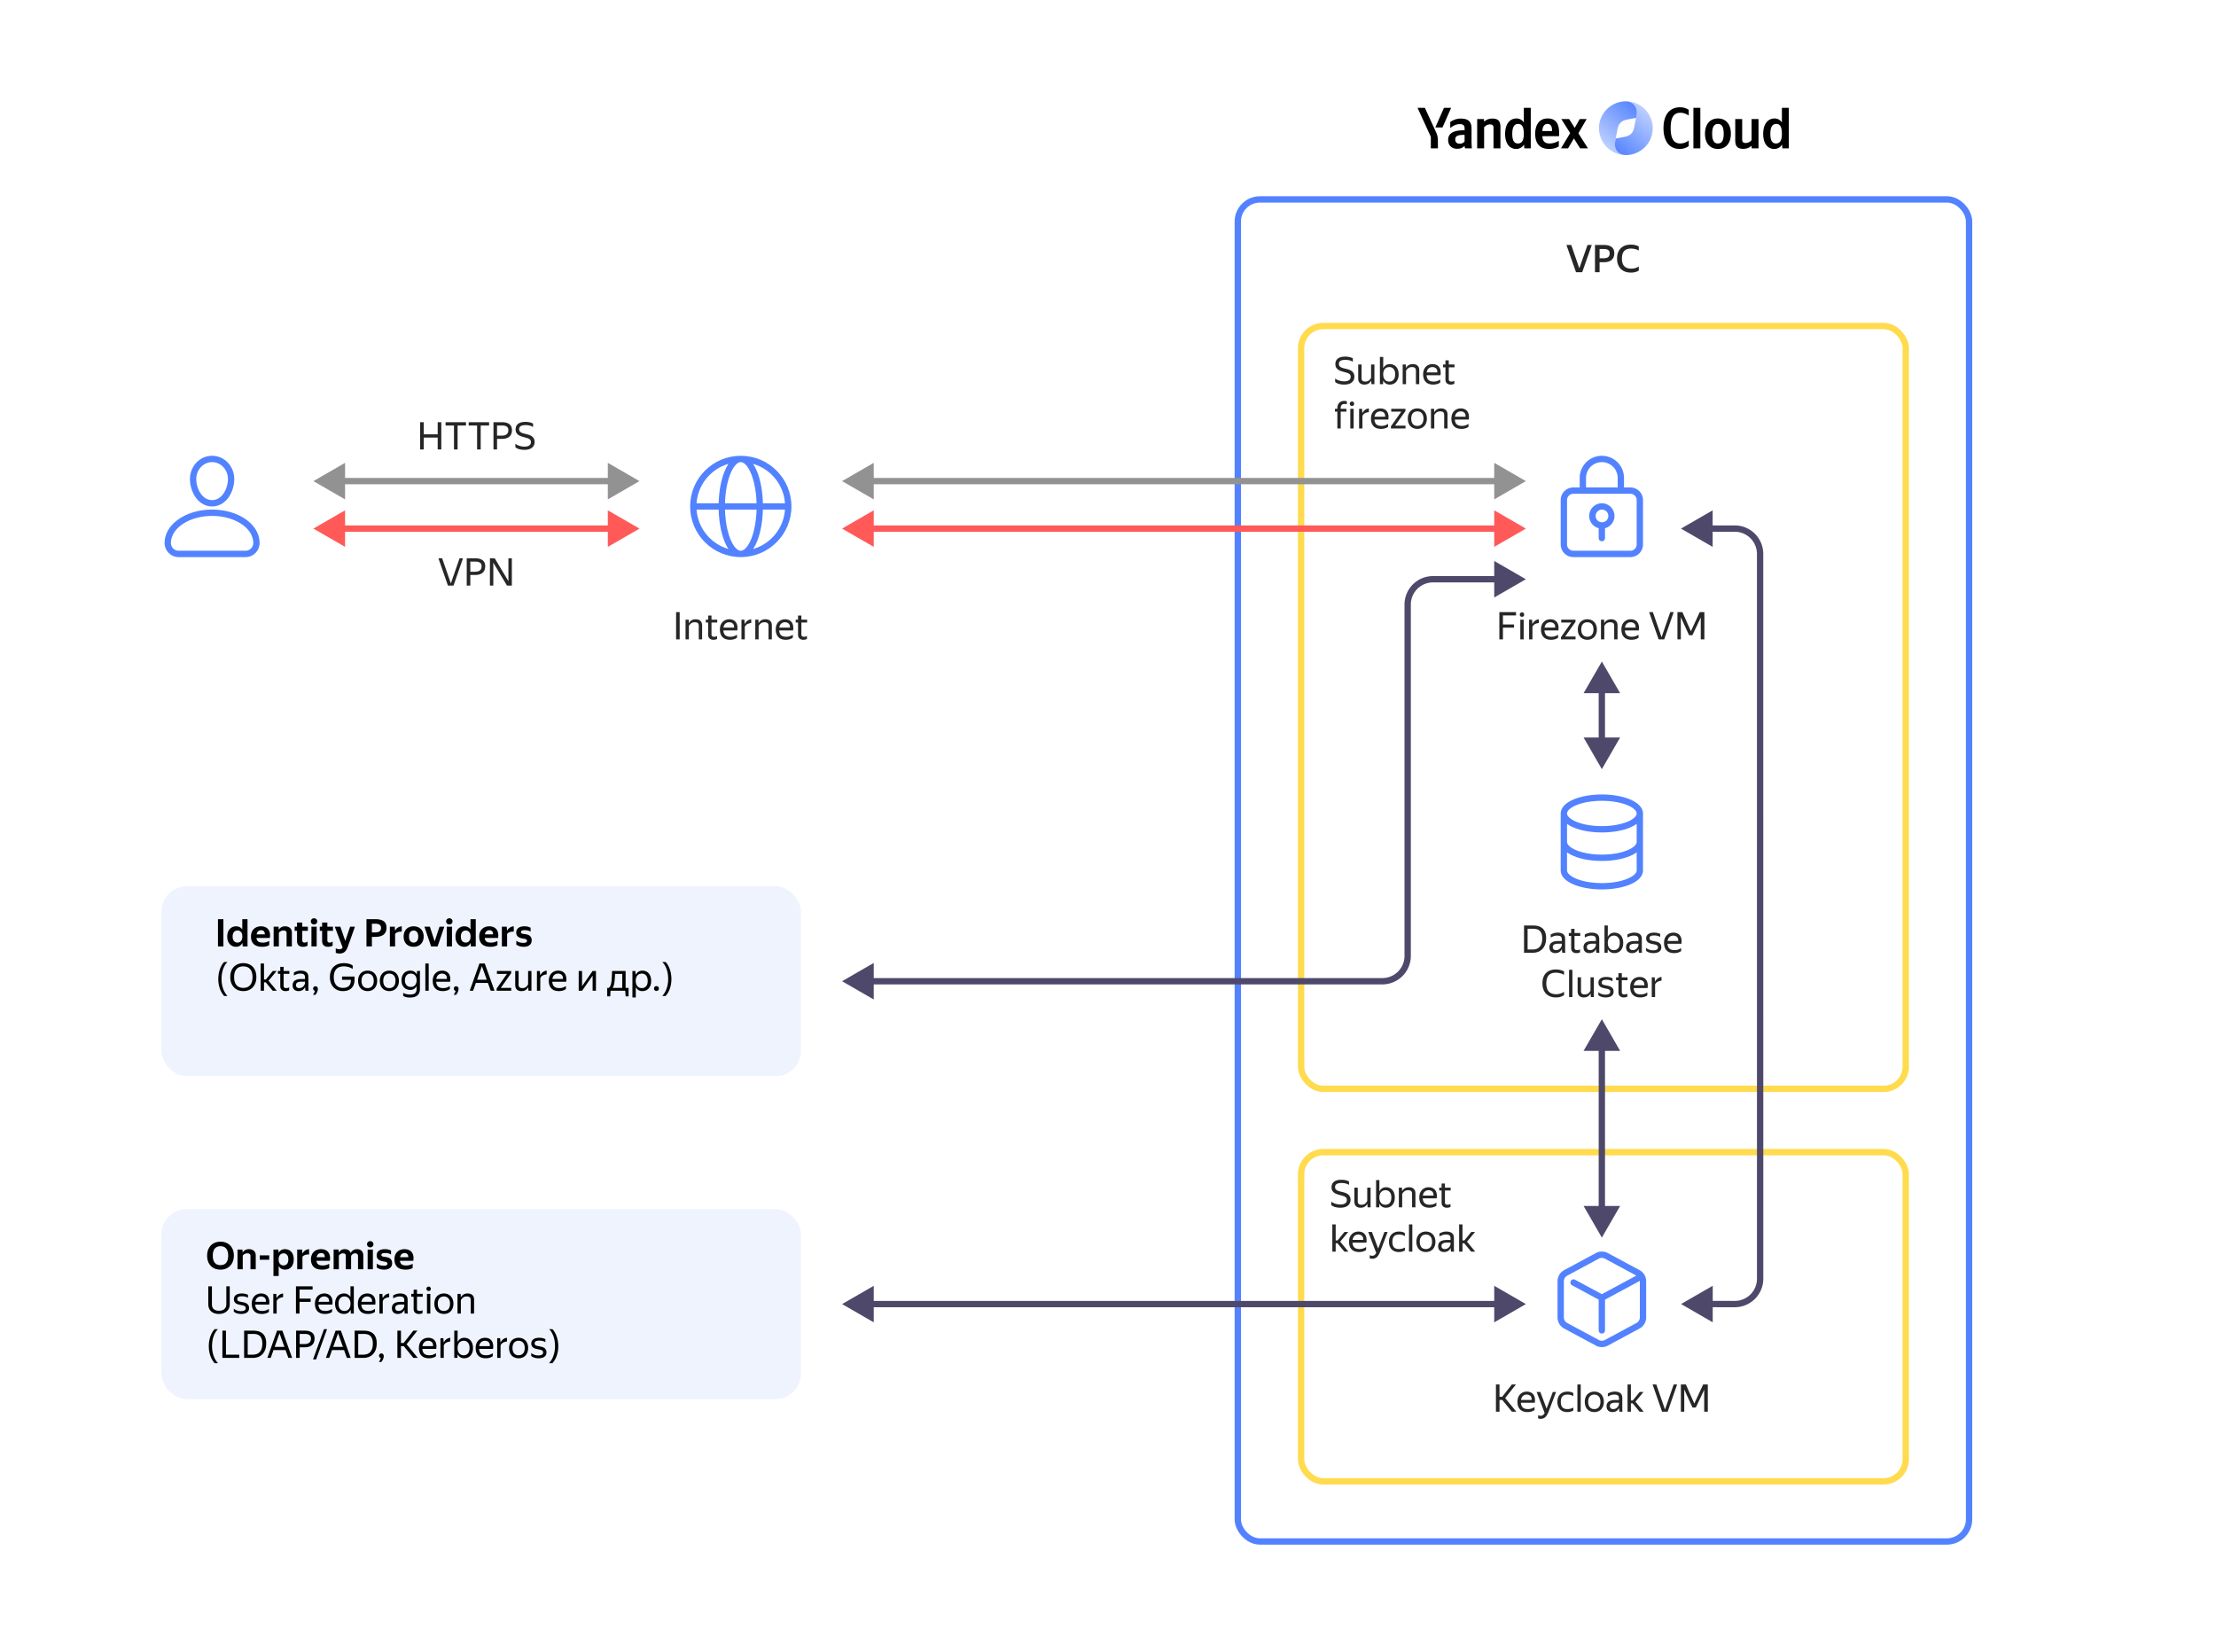 <svg xmlns="http://www.w3.org/2000/svg" width="700" height="522" fill="none"><rect width="48" height="20" x="127" y="128" fill="#fff" rx="4"/><rect width="36" height="20" x="133" y="171" fill="#fff" rx="4"/><rect width="54" height="20" x="207" y="188" fill="#fff" rx="4"/><g filter="url(#a)"><rect width="272" height="494" x="370" y="14" fill="#fff" rx="10"/></g><rect width="231" height="424" x="391" y="63" stroke="#5282FF" stroke-width="2" rx="7"/><path fill="#262626" d="M214.697 193.396V202h-1.128v-8.604h1.128Zm4.808 3.192c-.48 0-.872.112-1.176.336a2.455 2.455 0 0 0-.72.84V202h-1.056v-6.228h.996l.036 1.116h.024c.168-.36.432-.656.792-.888.36-.232.816-.348 1.368-.348.616 0 1.104.164 1.464.492.368.32.552.816.552 1.488V202h-1.056v-4.26c0-.432-.108-.732-.324-.9-.216-.168-.516-.252-.9-.252Zm6.999 5.28a1.93 1.93 0 0 1-.492.18c-.2.048-.412.072-.636.072-.304 0-.564-.044-.78-.132a1.504 1.504 0 0 1-.516-.348 1.48 1.48 0 0 1-.3-.504 2.09 2.09 0 0 1-.084-.588v-3.876h-.744v-.9h.744v-1.308h1.056v1.308h1.812v.9h-1.812v3.744c0 .264.064.456.192.576.136.12.372.18.708.18.312 0 .596-.088.852-.264v.96Zm6.302-.396a3.344 3.344 0 0 1-.324.204 3.758 3.758 0 0 1-.468.216 3.946 3.946 0 0 1-.624.156 3.864 3.864 0 0 1-.78.072c-1.048 0-1.844-.284-2.388-.852-.544-.568-.816-1.364-.816-2.388 0-.504.072-.956.216-1.356.152-.4.36-.736.624-1.008.264-.28.576-.492.936-.636.36-.152.752-.228 1.176-.228a3 3 0 0 1 1.2.228c.352.152.64.376.864.672.232.296.388.664.468 1.104.088.432.088.936 0 1.512h-4.392c.04.672.24 1.176.6 1.512.36.328.896.492 1.608.492.48 0 .892-.068 1.236-.204a4.33 4.33 0 0 0 .864-.444v.948Zm-2.472-4.884c-.456 0-.848.14-1.176.42-.328.28-.536.704-.624 1.272h3.348c.032-.576-.1-1-.396-1.272-.296-.28-.68-.42-1.152-.42Zm6.964.24c-.448.04-.856.156-1.224.348-.36.184-.628.472-.804.864V202h-1.056v-6.228h.924l.108 1.356h.024c.176-.368.428-.688.756-.96.336-.28.76-.452 1.272-.516v1.176Zm4.239-.24c-.48 0-.872.112-1.176.336a2.455 2.455 0 0 0-.72.84V202h-1.056v-6.228h.996l.036 1.116h.024c.168-.36.432-.656.792-.888.36-.232.816-.348 1.368-.348.616 0 1.104.164 1.464.492.368.32.552.816.552 1.488V202h-1.056v-4.26c0-.432-.108-.732-.324-.9-.216-.168-.516-.252-.9-.252Zm8.906 4.884a3.344 3.344 0 0 1-.324.204 3.758 3.758 0 0 1-.468.216 3.946 3.946 0 0 1-.624.156 3.864 3.864 0 0 1-.78.072c-1.048 0-1.844-.284-2.388-.852-.544-.568-.816-1.364-.816-2.388 0-.504.072-.956.216-1.356.152-.4.36-.736.624-1.008.264-.28.576-.492.936-.636.36-.152.752-.228 1.176-.228a3 3 0 0 1 1.2.228c.352.152.64.376.864.672.232.296.388.664.468 1.104.088.432.088.936 0 1.512h-4.392c.04.672.24 1.176.6 1.512.36.328.896.492 1.608.492.48 0 .892-.068 1.236-.204a4.33 4.33 0 0 0 .864-.444v.948Zm-2.472-4.884c-.456 0-.848.14-1.176.42-.328.28-.536.704-.624 1.272h3.348c.032-.576-.1-1-.396-1.272-.296-.28-.68-.42-1.152-.42Zm6.927 5.28a1.93 1.93 0 0 1-.492.18c-.2.048-.412.072-.636.072-.304 0-.564-.044-.78-.132a1.504 1.504 0 0 1-.516-.348 1.48 1.48 0 0 1-.3-.504 2.09 2.09 0 0 1-.084-.588v-3.876h-.744v-.9h.744v-1.308h1.056v1.308h1.812v.9h-1.812v3.744c0 .264.064.456.192.576.136.12.372.18.708.18.312 0 .596-.088.852-.264v.96Z"/><path fill="#5282FF" fill-rule="evenodd" d="M232.391 146.866c.6-.635 1.144-.866 1.609-.866.465 0 1.009.231 1.609.866.602.636 1.19 1.611 1.705 2.899.943 2.356 1.574 5.593 1.673 9.235h-9.974c.099-3.642.73-6.879 1.673-9.235.515-1.288 1.103-2.263 1.705-2.899ZM227.013 159c.098-3.845.763-7.345 1.816-9.978.369-.922.793-1.758 1.272-2.472-5.527 1.6-9.647 6.514-10.066 12.45h6.978Zm-6.978 2h6.978c.098 3.845.763 7.345 1.816 9.978.369.922.793 1.758 1.272 2.472-5.527-1.6-9.647-6.514-10.066-12.45ZM218 160c0-8.837 7.163-16 16-16s16 7.163 16 16-7.163 16-16 16-16-7.163-16-16Zm29.965-1c-.419-5.936-4.539-10.85-10.066-12.45.479.714.903 1.55 1.272 2.472 1.053 2.633 1.718 6.133 1.816 9.978h6.978Zm-6.978 2h6.978c-.419 5.936-4.539 10.85-10.066 12.45.479-.714.903-1.55 1.272-2.472 1.053-2.633 1.718-6.133 1.816-9.978Zm-2 0c-.099 3.642-.73 6.879-1.673 9.235-.515 1.288-1.103 2.263-1.705 2.899-.6.635-1.144.866-1.609.866-.465 0-1.009-.231-1.609-.866-.602-.636-1.19-1.611-1.705-2.899-.943-2.356-1.574-5.593-1.673-9.235h9.974Z" clip-rule="evenodd"/><path fill="#000" d="M454.207 46.875v-2.173c0-1.64-.203-2.118-.829-3.48l-3.278-7.147h-2.321l4.199 9.135v3.665h2.229Zm1.455-6.612 2.725-6.188h-2.265l-2.726 6.188h2.266Zm23.278 6.796c1.032 0 1.879-.479 2.468-1.381l.111 1.197h2.025v-12.8h-2.191v4.623c-.553-.829-1.363-1.27-2.321-1.27-2.118 0-3.591 1.786-3.591 4.88 0 3.057 1.437 4.751 3.499 4.751Zm13.463-.81v-1.787c-.682.46-1.823.866-2.892.866-1.602 0-2.21-.755-2.302-2.302h5.286v-1.16c0-3.223-1.418-4.439-3.61-4.439-2.67 0-3.941 2.044-3.941 4.844 0 3.223 1.584 4.788 4.383 4.788 1.4 0 2.431-.368 3.076-.81Zm-27.57-5.69c0-2.248-1.142-3.095-3.462-3.095-1.437 0-2.597.608-3.26 1.087v1.897c.7-.571 1.768-1.234 3.002-1.234 1.05 0 1.528.368 1.528 1.363v.589h-.349c-3.352 0-4.844 1.086-4.844 3.02 0 1.787 1.142 2.818 2.836 2.818 1.289 0 1.842-.424 2.265-.866h.092c.019.24.093.553.166.737h2.137a23.212 23.212 0 0 1-.111-2.265v-4.052Zm3.978-.332c.405-.498 1.05-.921 1.842-.921.773 0 1.123.331 1.123 1.031v6.538h2.192v-6.759c0-1.842-.737-2.652-2.523-2.652-1.308 0-2.081.479-2.523.92h-.111l-.055-.773h-2.137v9.264h2.192v-6.648Zm30.332 6.648h2.468l-3.02-4.77 2.615-4.494h-2.192l-1.583 2.8-1.768-2.8h-2.468l2.799 4.439-2.91 4.825h2.229l1.86-3.13 1.97 3.13Zm-19.558-7.717c1.178 0 1.768.94 1.768 3.076 0 2.155-.626 3.094-1.86 3.094-1.197 0-1.787-.92-1.787-3.02 0-2.192.626-3.15 1.879-3.15Zm9.263 0c1.087 0 1.418.903 1.418 2.063v.184h-3.057c.056-1.473.59-2.247 1.639-2.247Zm-26.207 5.507c-.276.405-.791.737-1.565.737-.921 0-1.381-.534-1.381-1.345 0-1.068.755-1.436 2.633-1.436h.313v2.044Z"/><g clip-path="url(#b)"><path fill="#fff" d="M507.917 40.5a5.667 5.667 0 0 1 11.333 0 5.667 5.667 0 1 1-11.333 0Z"/><path fill="url(#c)" d="M513.583 49c-2.112-.051-2.948-1.463-3.203-2.827-.139-.741-.078-1.974 0-2.413.126-.718.33-1.748.556-2.944.324-1.714 1.182-2.688 3.034-3.036l3.029-.578c.081-.45.233-1.641.094-2.375-.257-1.378-1.32-2.805-3.476-2.827-4.696 0-8.534 3.804-8.534 8.5s3.804 8.5 8.5 8.5Z"/><path fill="url(#d)" d="M513.583 32c2.113.051 3.158 1.466 3.413 2.83.139.74-.131 1.97-.209 2.41-.126.718-.331 1.748-.557 2.944-.323 1.714-1.181 2.688-3.033 3.036l-2.819.553c-.081.45-.346 1.665-.207 2.4.258 1.378 1.222 2.805 3.378 2.827 4.696 0 8.534-3.804 8.534-8.5s-3.804-8.5-8.5-8.5Z"/></g><path fill="#000" d="M530.552 47.06a5.01 5.01 0 0 0 2.892-.885V44.39c-.737.534-1.547.939-2.726.939-2.026 0-2.984-1.64-2.984-4.844 0-3.296.921-4.862 3.094-4.862 1.013 0 1.953.442 2.616.866v-1.786c-.59-.424-1.547-.81-2.726-.81-3.407 0-5.249 2.504-5.249 6.592 0 4.2 1.915 6.575 5.083 6.575ZM537.111 34.075h-2.191v12.8h2.191v-12.8ZM542.669 37.427c-2.413 0-4.089 1.713-4.089 4.825 0 3.094 1.676 4.807 4.089 4.807 2.412 0 4.088-1.713 4.088-4.825 0-3.094-1.676-4.807-4.088-4.807Zm0 7.901c-1.216 0-1.824-.94-1.824-3.076 0-2.154.608-3.094 1.824-3.094 1.215 0 1.823.94 1.823 3.076 0 2.155-.608 3.094-1.823 3.094ZM553.293 44.26c-.405.497-1.049.92-1.841.92-.774 0-1.124-.33-1.124-1.03V37.61h-2.191v6.76c0 1.841.736 2.651 2.523 2.651 1.307 0 2.081-.478 2.523-.92h.11l.056.773h2.136v-9.264h-2.192v6.649ZM560.46 47.06c1.031 0 1.879-.48 2.468-1.382l.11 1.197h2.026v-12.8h-2.191v4.623c-.553-.829-1.363-1.27-2.321-1.27-2.118 0-3.591 1.786-3.591 4.88 0 3.057 1.436 4.751 3.499 4.751Zm.645-7.902c1.178 0 1.768.94 1.768 3.076 0 2.155-.627 3.094-1.86 3.094-1.198 0-1.787-.92-1.787-3.02 0-2.192.626-3.15 1.879-3.15Z"/><rect width="191" height="241" x="411" y="103" stroke="#FFDB4D" stroke-width="2" rx="7"/><path fill="#262626" d="M424.619 121.499c-.392 0-.744-.028-1.056-.084a5.07 5.07 0 0 1-.828-.192 4.264 4.264 0 0 1-.6-.276 2.38 2.38 0 0 1-.384-.3v-1.08c.12.104.276.212.468.324.192.104.412.2.66.288.256.088.528.16.816.216.296.056.604.084.924.084.624 0 1.12-.116 1.488-.348.368-.24.552-.6.552-1.08 0-.24-.044-.436-.132-.588a1.07 1.07 0 0 0-.384-.396 2.236 2.236 0 0 0-.636-.276c-.248-.08-.54-.164-.876-.252a16.032 16.032 0 0 1-1.008-.3 3.714 3.714 0 0 1-.912-.444 2.247 2.247 0 0 1-.648-.696c-.16-.28-.24-.636-.24-1.068 0-.744.26-1.324.78-1.74.52-.416 1.316-.624 2.388-.624.312 0 .588.02.828.06.248.032.464.076.648.132.192.048.356.104.492.168.144.064.272.124.384.18v1.08a3.368 3.368 0 0 0-1.092-.456 5.19 5.19 0 0 0-1.26-.144c-.384 0-.708.032-.972.096-.256.056-.464.14-.624.252a.995.995 0 0 0-.348.408c-.072.16-.108.34-.108.54 0 .24.052.44.156.6.112.16.256.296.432.408.184.104.392.192.624.264.232.072.476.136.732.192.336.08.68.172 1.032.276.352.104.668.248.948.432.28.184.508.424.684.72.184.288.276.664.276 1.128 0 .456-.092.844-.276 1.164a2.247 2.247 0 0 1-.708.768 3 3 0 0 1-1.02.432 5.356 5.356 0 0 1-1.2.132Zm8.483-1.236a2.233 2.233 0 0 1-.78.888c-.344.232-.796.348-1.356.348-.576 0-1.044-.16-1.404-.48-.352-.328-.528-.832-.528-1.512v-4.356h1.068v4.356c0 .208.028.38.084.516a.886.886 0 0 0 .612.48c.144.032.3.048.468.048.464 0 .836-.104 1.116-.312.28-.208.52-.492.72-.852v-4.236h1.056v6.228h-.936l-.096-1.116h-.024Zm8.705-2.004c0 .552-.076 1.032-.228 1.44a3.01 3.01 0 0 1-.612 1.008 2.566 2.566 0 0 1-.888.6 2.941 2.941 0 0 1-1.056.192c-.48 0-.9-.112-1.26-.336a2.46 2.46 0 0 1-.84-.96l-.036 1.176h-.996v-8.604h1.056l-.024 3.588c.208-.408.488-.732.84-.972s.788-.36 1.308-.36c.36 0 .704.068 1.032.204.336.128.628.328.876.6.256.264.456.6.6 1.008.152.4.228.872.228 1.416Zm-2.94 2.292c.552 0 .996-.188 1.332-.564.344-.384.516-.96.516-1.728 0-.752-.172-1.32-.516-1.704-.336-.392-.78-.588-1.332-.588-.272 0-.528.048-.768.144a1.71 1.71 0 0 0-.612.432c-.168.184-.304.42-.408.708a3.191 3.191 0 0 0-.144 1.008c0 .384.048.72.144 1.008.104.288.24.528.408.72.176.192.38.336.612.432.24.088.496.132.768.132Zm7.171-4.584c-.48 0-.872.112-1.176.336a2.455 2.455 0 0 0-.72.84v4.236h-1.056v-6.228h.996l.036 1.116h.024c.168-.36.432-.656.792-.888.36-.232.816-.348 1.368-.348.616 0 1.104.164 1.464.492.368.32.552.816.552 1.488v4.368h-1.056v-4.26c0-.432-.108-.732-.324-.9-.216-.168-.516-.252-.9-.252Zm8.907 4.884a3.344 3.344 0 0 1-.324.204 3.758 3.758 0 0 1-.468.216 3.946 3.946 0 0 1-.624.156 3.864 3.864 0 0 1-.78.072c-1.048 0-1.844-.284-2.388-.852-.544-.568-.816-1.364-.816-2.388 0-.504.072-.956.216-1.356.152-.4.36-.736.624-1.008.264-.28.576-.492.936-.636.36-.152.752-.228 1.176-.228a3 3 0 0 1 1.2.228c.352.152.64.376.864.672.232.296.388.664.468 1.104.088.432.088.936 0 1.512h-4.392c.04.672.24 1.176.6 1.512.36.328.896.492 1.608.492.48 0 .892-.068 1.236-.204a4.33 4.33 0 0 0 .864-.444v.948Zm-2.472-4.884c-.456 0-.848.14-1.176.42-.328.28-.536.704-.624 1.272h3.348c.032-.576-.1-1-.396-1.272-.296-.28-.68-.42-1.152-.42Zm6.927 5.28a1.93 1.93 0 0 1-.492.18c-.2.048-.412.072-.636.072-.304 0-.564-.044-.78-.132a1.504 1.504 0 0 1-.516-.348 1.48 1.48 0 0 1-.3-.504 2.09 2.09 0 0 1-.084-.588v-3.876h-.744v-.9h.744v-1.308h1.056v1.308h1.812v.9h-1.812v3.744c0 .264.064.456.192.576.136.12.372.18.708.18.312 0 .596-.088.852-.264v.96Zm-35.897 8.804v5.328h-1.056v-5.328h-.756v-.9h.756v-.156c0-.736.196-1.308.588-1.716.392-.408.928-.612 1.608-.612.296 0 .56.036.792.108v.96a1.406 1.406 0 0 0-.312-.084 2.484 2.484 0 0 0-.432-.036c-.368 0-.66.112-.876.336-.208.224-.312.572-.312 1.044v.156h1.8v.9h-1.8Zm3.576-1.812c-.216 0-.388-.064-.516-.192a.692.692 0 0 1-.192-.492.675.675 0 0 1 .708-.696c.208 0 .372.068.492.204.12.136.18.3.18.492s-.06.356-.18.492c-.12.128-.284.192-.492.192Zm.516.912v6.228h-1.056v-6.228h1.056Zm4.806 1.056c-.448.04-.856.156-1.224.348-.36.184-.628.472-.804.864v3.96h-1.056v-6.228h.924l.108 1.356h.024c.176-.368.428-.688.756-.96.336-.28.76-.452 1.272-.516v1.176Zm6.067 4.644a3.344 3.344 0 0 1-.324.204 3.758 3.758 0 0 1-.468.216 3.946 3.946 0 0 1-.624.156 3.864 3.864 0 0 1-.78.072c-1.048 0-1.844-.284-2.388-.852-.544-.568-.816-1.364-.816-2.388 0-.504.072-.956.216-1.356.152-.4.36-.736.624-1.008.264-.28.576-.492.936-.636.36-.152.752-.228 1.176-.228a3 3 0 0 1 1.2.228c.352.152.64.376.864.672.232.296.388.664.468 1.104.088.432.088.936 0 1.512h-4.392c.04.672.24 1.176.6 1.512.36.328.896.492 1.608.492.48 0 .892-.068 1.236-.204a4.33 4.33 0 0 0 .864-.444v.948Zm-2.472-4.884c-.456 0-.848.14-1.176.42-.328.28-.536.704-.624 1.272h3.348c.032-.576-.1-1-.396-1.272-.296-.28-.68-.42-1.152-.42Zm7.985 5.412h-4.608v-.684l3.276-4.644h-3.18v-.9h4.5v.684l-3.276 4.644h3.288v.9Zm3.724.12c-.424 0-.82-.072-1.188-.216a2.767 2.767 0 0 1-.96-.624 3.04 3.04 0 0 1-.624-1.02c-.152-.4-.228-.86-.228-1.38 0-.512.076-.968.228-1.368a2.89 2.89 0 0 1 .624-1.02c.272-.272.592-.48.96-.624a3.231 3.231 0 0 1 1.188-.216c.432 0 .832.072 1.2.216.368.144.684.352.948.624.272.272.484.612.636 1.02.16.4.24.856.24 1.368 0 .52-.08.98-.24 1.38-.152.4-.364.74-.636 1.02-.264.272-.58.48-.948.624a3.265 3.265 0 0 1-1.2.216Zm0-.948c.28 0 .536-.044.768-.132.24-.096.448-.236.624-.42.176-.192.312-.432.408-.72.096-.288.144-.628.144-1.02s-.048-.732-.144-1.02a1.855 1.855 0 0 0-.408-.708 1.569 1.569 0 0 0-.624-.42 1.99 1.99 0 0 0-.768-.144c-.28 0-.536.048-.768.144a1.586 1.586 0 0 0-.612.42c-.168.184-.3.42-.396.708a3.234 3.234 0 0 0-.144 1.02c0 .392.048.732.144 1.02.096.288.228.528.396.72.176.184.38.324.612.42.232.088.488.132.768.132Zm7.263-4.584c-.48 0-.872.112-1.176.336a2.455 2.455 0 0 0-.72.84v4.236h-1.056v-6.228h.996l.036 1.116h.024c.168-.36.432-.656.792-.888.36-.232.816-.348 1.368-.348.616 0 1.104.164 1.464.492.368.32.552.816.552 1.488v4.368h-1.056v-4.26c0-.432-.108-.732-.324-.9-.216-.168-.516-.252-.9-.252Zm8.906 4.884a3.344 3.344 0 0 1-.324.204 3.758 3.758 0 0 1-.468.216 3.946 3.946 0 0 1-.624.156 3.864 3.864 0 0 1-.78.072c-1.048 0-1.844-.284-2.388-.852-.544-.568-.816-1.364-.816-2.388 0-.504.072-.956.216-1.356.152-.4.36-.736.624-1.008.264-.28.576-.492.936-.636.36-.152.752-.228 1.176-.228a3 3 0 0 1 1.2.228c.352.152.64.376.864.672.232.296.388.664.468 1.104.088.432.088.936 0 1.512h-4.392c.04.672.24 1.176.6 1.512.36.328.896.492 1.608.492.48 0 .892-.068 1.236-.204a4.33 4.33 0 0 0 .864-.444v.948Zm-2.472-4.884c-.456 0-.848.14-1.176.42-.328.28-.536.704-.624 1.272h3.348c.032-.576-.1-1-.396-1.272-.296-.28-.68-.42-1.152-.42Z"/><rect width="191" height="104" x="411" y="364" stroke="#FFDB4D" stroke-width="2" rx="7"/><path fill="#262626" d="M423.408 381.559c-.392 0-.744-.028-1.056-.084a5.07 5.07 0 0 1-.828-.192 4.264 4.264 0 0 1-.6-.276 2.38 2.38 0 0 1-.384-.3v-1.08c.12.104.276.212.468.324.192.104.412.2.66.288.256.088.528.16.816.216.296.056.604.084.924.084.624 0 1.12-.116 1.488-.348.368-.24.552-.6.552-1.08 0-.24-.044-.436-.132-.588a1.07 1.07 0 0 0-.384-.396 2.236 2.236 0 0 0-.636-.276c-.248-.08-.54-.164-.876-.252a16.032 16.032 0 0 1-1.008-.3 3.714 3.714 0 0 1-.912-.444 2.247 2.247 0 0 1-.648-.696c-.16-.28-.24-.636-.24-1.068 0-.744.26-1.324.78-1.74.52-.416 1.316-.624 2.388-.624.312 0 .588.02.828.06.248.032.464.076.648.132.192.048.356.104.492.168.144.064.272.124.384.18v1.08a3.368 3.368 0 0 0-1.092-.456 5.19 5.19 0 0 0-1.26-.144c-.384 0-.708.032-.972.096-.256.056-.464.14-.624.252a.995.995 0 0 0-.348.408c-.072.16-.108.34-.108.54 0 .24.052.44.156.6.112.16.256.296.432.408.184.104.392.192.624.264.232.072.476.136.732.192.336.08.68.172 1.032.276.352.104.668.248.948.432.28.184.508.424.684.72.184.288.276.664.276 1.128 0 .456-.092.844-.276 1.164a2.247 2.247 0 0 1-.708.768 3 3 0 0 1-1.02.432 5.356 5.356 0 0 1-1.2.132Zm8.483-1.236a2.233 2.233 0 0 1-.78.888c-.344.232-.796.348-1.356.348-.576 0-1.044-.16-1.404-.48-.352-.328-.528-.832-.528-1.512v-4.356h1.068v4.356c0 .208.028.38.084.516a.886.886 0 0 0 .612.48c.144.032.3.048.468.048.464 0 .836-.104 1.116-.312.28-.208.52-.492.72-.852v-4.236h1.056v6.228h-.936l-.096-1.116h-.024Zm8.705-2.004c0 .552-.076 1.032-.228 1.44a3.01 3.01 0 0 1-.612 1.008 2.566 2.566 0 0 1-.888.6 2.941 2.941 0 0 1-1.056.192c-.48 0-.9-.112-1.26-.336a2.46 2.46 0 0 1-.84-.96l-.036 1.176h-.996v-8.604h1.056l-.024 3.588c.208-.408.488-.732.84-.972s.788-.36 1.308-.36c.36 0 .704.068 1.032.204.336.128.628.328.876.6.256.264.456.6.6 1.008.152.4.228.872.228 1.416Zm-2.94 2.292c.552 0 .996-.188 1.332-.564.344-.384.516-.96.516-1.728 0-.752-.172-1.32-.516-1.704-.336-.392-.78-.588-1.332-.588-.272 0-.528.048-.768.144a1.71 1.71 0 0 0-.612.432c-.168.184-.304.42-.408.708a3.191 3.191 0 0 0-.144 1.008c0 .384.048.72.144 1.008.104.288.24.528.408.72.176.192.38.336.612.432.24.088.496.132.768.132Zm7.172-4.584c-.48 0-.872.112-1.176.336a2.455 2.455 0 0 0-.72.84v4.236h-1.056v-6.228h.996l.036 1.116h.024c.168-.36.432-.656.792-.888.36-.232.816-.348 1.368-.348.616 0 1.104.164 1.464.492.368.32.552.816.552 1.488v4.368h-1.056v-4.26c0-.432-.108-.732-.324-.9-.216-.168-.516-.252-.9-.252Zm8.906 4.884a3.344 3.344 0 0 1-.324.204 3.758 3.758 0 0 1-.468.216 3.946 3.946 0 0 1-.624.156 3.864 3.864 0 0 1-.78.072c-1.048 0-1.844-.284-2.388-.852-.544-.568-.816-1.364-.816-2.388 0-.504.072-.956.216-1.356.152-.4.36-.736.624-1.008.264-.28.576-.492.936-.636.36-.152.752-.228 1.176-.228a3 3 0 0 1 1.2.228c.352.152.64.376.864.672.232.296.388.664.468 1.104.088.432.088.936 0 1.512h-4.392c.04.672.24 1.176.6 1.512.36.328.896.492 1.608.492.48 0 .892-.068 1.236-.204a4.33 4.33 0 0 0 .864-.444v.948Zm-2.472-4.884c-.456 0-.848.14-1.176.42-.328.28-.536.704-.624 1.272h3.348c.032-.576-.1-1-.396-1.272-.296-.28-.68-.42-1.152-.42Zm6.927 5.28a1.93 1.93 0 0 1-.492.18c-.2.048-.412.072-.636.072-.304 0-.564-.044-.78-.132a1.504 1.504 0 0 1-.516-.348 1.48 1.48 0 0 1-.3-.504 2.09 2.09 0 0 1-.084-.588v-3.876h-.744v-.9h.744v-1.308h1.056v1.308h1.812v.9h-1.812v3.744c0 .264.064.456.192.576.136.12.372.18.708.18.312 0 .596-.088.852-.264v.96Zm-35.717 11.48h-.552v2.652h-1.056v-8.604h1.056v5.052h.6l2.184-2.676h1.2l-2.556 3.072 2.604 3.156h-1.284l-2.196-2.652Zm9.067 2.124a3.344 3.344 0 0 1-.324.204 3.758 3.758 0 0 1-.468.216 3.946 3.946 0 0 1-.624.156 3.864 3.864 0 0 1-.78.072c-1.048 0-1.844-.284-2.388-.852-.544-.568-.816-1.364-.816-2.388 0-.504.072-.956.216-1.356.152-.4.36-.736.624-1.008.264-.28.576-.492.936-.636.36-.152.752-.228 1.176-.228a3 3 0 0 1 1.2.228c.352.152.64.376.864.672.232.296.388.664.468 1.104.088.432.088.936 0 1.512h-4.392c.04.672.24 1.176.6 1.512.36.328.896.492 1.608.492.48 0 .892-.068 1.236-.204a4.33 4.33 0 0 0 .864-.444v.948Zm-2.472-4.884c-.456 0-.848.14-1.176.42-.328.28-.536.704-.624 1.272h3.348c.032-.576-.1-1-.396-1.272-.296-.28-.68-.42-1.152-.42Zm6.939 5.34a7.132 7.132 0 0 1-.456.984c-.16.288-.34.532-.54.732-.2.2-.424.348-.672.444a2.187 2.187 0 0 1-.852.156c-.16 0-.308-.012-.444-.036a1.336 1.336 0 0 1-.372-.096v-1.02c.088.064.2.112.336.144.136.04.284.06.444.06.296 0 .54-.072.732-.216.192-.136.376-.356.552-.66l-2.532-6.648h1.164l1.98 5.256 1.968-5.256h1.02l-2.328 6.156Zm5.886.192a3.77 3.77 0 0 1-1.308-.216 2.861 2.861 0 0 1-.984-.636c-.272-.28-.48-.62-.624-1.02a4.024 4.024 0 0 1-.216-1.368c0-.504.072-.956.216-1.356.152-.4.364-.736.636-1.008a2.63 2.63 0 0 1 .996-.636 3.662 3.662 0 0 1 1.332-.228c.384 0 .736.044 1.056.132.32.08.584.2.792.36v.948a2.798 2.798 0 0 0-.864-.372 3.563 3.563 0 0 0-.972-.132c-.728 0-1.264.188-1.608.564-.336.376-.504.952-.504 1.728s.164 1.352.492 1.728c.328.376.848.564 1.56.564.376 0 .72-.044 1.032-.132.32-.096.608-.216.864-.36v.948a3.678 3.678 0 0 1-1.896.492Zm4.239-8.724v8.604h-1.056v-8.604h1.056Zm4.277 8.724c-.424 0-.82-.072-1.188-.216a2.767 2.767 0 0 1-.96-.624 3.04 3.04 0 0 1-.624-1.02c-.152-.4-.228-.86-.228-1.38 0-.512.076-.968.228-1.368a2.89 2.89 0 0 1 .624-1.02c.272-.272.592-.48.96-.624a3.231 3.231 0 0 1 1.188-.216c.432 0 .832.072 1.2.216.368.144.684.352.948.624.272.272.484.612.636 1.02.16.4.24.856.24 1.368 0 .52-.08.98-.24 1.38-.152.4-.364.74-.636 1.02-.264.272-.58.48-.948.624a3.265 3.265 0 0 1-1.2.216Zm0-.948c.28 0 .536-.044.768-.132.24-.096.448-.236.624-.42.176-.192.312-.432.408-.72.096-.288.144-.628.144-1.02s-.048-.732-.144-1.02a1.855 1.855 0 0 0-.408-.708 1.569 1.569 0 0 0-.624-.42 1.99 1.99 0 0 0-.768-.144c-.28 0-.536.048-.768.144a1.586 1.586 0 0 0-.612.42c-.168.184-.3.42-.396.708a3.234 3.234 0 0 0-.144 1.02c0 .392.048.732.144 1.02.096.288.228.528.396.72.176.184.38.324.612.42.232.088.488.132.768.132Zm7.842-.36a3.648 3.648 0 0 1-.276.456 2.088 2.088 0 0 1-1.02.732c-.224.08-.488.12-.792.12-.56 0-1.012-.156-1.356-.468-.344-.32-.516-.776-.516-1.368 0-.68.236-1.18.708-1.5.48-.32 1.16-.48 2.04-.48h1.164v-.516c0-.432-.112-.74-.336-.924-.224-.184-.608-.276-1.152-.276-.384 0-.748.064-1.092.192-.344.12-.652.26-.924.42v-.948c.224-.136.524-.268.9-.396a3.75 3.75 0 0 1 1.26-.204c.784 0 1.38.164 1.788.492.408.32.612.82.612 1.5V394.683c.008.088.012.18.012.276l.024.276c.008.08.016.148.024.204h-.96a5.482 5.482 0 0 1-.072-.468 7.173 7.173 0 0 1-.024-.54l-.012-.18Zm-1.86.36c.328 0 .608-.068.84-.204.232-.136.42-.292.564-.468.144-.184.248-.36.312-.528.064-.176.096-.3.096-.372v-.456h-1.056c-.632 0-1.092.092-1.38.276-.28.176-.42.444-.42.804 0 .28.084.508.252.684.168.176.432.264.792.264Zm6.137-1.824h-.552v2.652h-1.056v-8.604h1.056v5.052h.6l2.184-2.676h1.2l-2.556 3.072 2.604 3.156h-1.284l-2.196-2.652Z"/><path fill="#5282FF" fill-rule="evenodd" d="M499 151a7 7 0 1 1 14 0v3h2a4 4 0 0 1 4 4v14a4 4 0 0 1-4 4h-18a4 4 0 0 1-4-4v-14a4 4 0 0 1 4-4h2v-3Zm1 5h-3a2 2 0 0 0-2 2v14a2 2 0 0 0 2 2h18a2 2 0 0 0 2-2v-14a2 2 0 0 0-2-2h-15Zm1-2v-3a5 5 0 0 1 10 0v3h-10Zm5 5a4 4 0 0 0-1 7.874V170a1 1 0 0 0 2 0v-3.126a4.002 4.002 0 0 0-1-7.874Zm0 6a2 2 0 1 0 .001-3.999A2 2 0 0 0 506 165Z" clip-rule="evenodd"/><path fill="#262626" d="M473.627 193.396h5.256v1.032h-4.128v2.856h3.504v1.02h-3.504V202h-1.128v-8.604Zm7.158 1.464c-.216 0-.388-.064-.516-.192a.692.692 0 0 1-.192-.492.675.675 0 0 1 .708-.696c.208 0 .372.068.492.204.12.136.18.3.18.492s-.06.356-.18.492c-.12.128-.284.192-.492.192Zm.516.912V202h-1.056v-6.228h1.056Zm4.805 1.056c-.448.04-.856.156-1.224.348-.36.184-.628.472-.804.864V202h-1.056v-6.228h.924l.108 1.356h.024c.176-.368.428-.688.756-.96.336-.28.76-.452 1.272-.516v1.176Zm6.068 4.644a3.344 3.344 0 0 1-.324.204 3.758 3.758 0 0 1-.468.216 3.946 3.946 0 0 1-.624.156 3.864 3.864 0 0 1-.78.072c-1.048 0-1.844-.284-2.388-.852-.544-.568-.816-1.364-.816-2.388 0-.504.072-.956.216-1.356.152-.4.36-.736.624-1.008.264-.28.576-.492.936-.636.36-.152.752-.228 1.176-.228a3 3 0 0 1 1.2.228c.352.152.64.376.864.672.232.296.388.664.468 1.104.088.432.088.936 0 1.512h-4.392c.04.672.24 1.176.6 1.512.36.328.896.492 1.608.492.48 0 .892-.068 1.236-.204a4.33 4.33 0 0 0 .864-.444v.948Zm-2.472-4.884c-.456 0-.848.14-1.176.42-.328.28-.536.704-.624 1.272h3.348c.032-.576-.1-1-.396-1.272-.296-.28-.68-.42-1.152-.42Zm7.984 5.412h-4.608v-.684l3.276-4.644h-3.18v-.9h4.5v.684l-3.276 4.644h3.288v.9Zm3.724.12c-.424 0-.82-.072-1.188-.216a2.767 2.767 0 0 1-.96-.624 3.04 3.04 0 0 1-.624-1.02c-.152-.4-.228-.86-.228-1.38 0-.512.076-.968.228-1.368a2.89 2.89 0 0 1 .624-1.02c.272-.272.592-.48.96-.624a3.231 3.231 0 0 1 1.188-.216c.432 0 .832.072 1.2.216.368.144.684.352.948.624.272.272.484.612.636 1.02.16.4.24.856.24 1.368 0 .52-.08.98-.24 1.38-.152.4-.364.74-.636 1.02-.264.272-.58.48-.948.624a3.265 3.265 0 0 1-1.2.216Zm0-.948c.28 0 .536-.044.768-.132.24-.096.448-.236.624-.42.176-.192.312-.432.408-.72.096-.288.144-.628.144-1.02s-.048-.732-.144-1.02a1.855 1.855 0 0 0-.408-.708 1.569 1.569 0 0 0-.624-.42 1.99 1.99 0 0 0-.768-.144c-.28 0-.536.048-.768.144a1.586 1.586 0 0 0-.612.42c-.168.184-.3.42-.396.708a3.234 3.234 0 0 0-.144 1.02c0 .392.048.732.144 1.02.096.288.228.528.396.72.176.184.38.324.612.42.232.088.488.132.768.132Zm7.263-4.584c-.48 0-.872.112-1.176.336a2.455 2.455 0 0 0-.72.84V202h-1.056v-6.228h.996l.036 1.116h.024c.168-.36.432-.656.792-.888.36-.232.816-.348 1.368-.348.616 0 1.104.164 1.464.492.368.32.552.816.552 1.488V202h-1.056v-4.26c0-.432-.108-.732-.324-.9-.216-.168-.516-.252-.9-.252Zm8.907 4.884a3.344 3.344 0 0 1-.324.204 3.758 3.758 0 0 1-.468.216 3.946 3.946 0 0 1-.624.156 3.864 3.864 0 0 1-.78.072c-1.048 0-1.844-.284-2.388-.852-.544-.568-.816-1.364-.816-2.388 0-.504.072-.956.216-1.356.152-.4.36-.736.624-1.008.264-.28.576-.492.936-.636.36-.152.752-.228 1.176-.228a3 3 0 0 1 1.2.228c.352.152.64.376.864.672.232.296.388.664.468 1.104.088.432.088.936 0 1.512h-4.392c.04.672.24 1.176.6 1.512.36.328.896.492 1.608.492.48 0 .892-.068 1.236-.204a4.33 4.33 0 0 0 .864-.444v.948Zm-2.472-4.884c-.456 0-.848.14-1.176.42-.328.28-.536.704-.624 1.272h3.348c.032-.576-.1-1-.396-1.272-.296-.28-.68-.42-1.152-.42ZM525.704 202h-1.764l-3-8.604h1.176l2.748 7.92 2.748-7.92h1.08L525.704 202Zm8.421-2.568 2.796-6.036h1.464V202h-1.14v-6.924l-2.64 5.604-.564.012h-.504l.012-.012-2.604-5.7V202h-1.068v-8.604h1.572l2.676 6.036Z"/><path fill="#5282FF" fill-rule="evenodd" d="M505.052 397.646a2.003 2.003 0 0 1 1.896 0l9.943 5.354L506 408.864l-8.463-4.557a1 1 0 0 0-.949 1.761l8.412 4.529v9.716a1 1 0 0 0 2 0v-9.716l10.997-5.921c.002.038.003.077.003.116v11.416a2 2 0 0 1-1.052 1.761l-10 5.385a2.003 2.003 0 0 1-1.896 0l-10-5.385a2 2 0 0 1-1.052-1.761v-11.416a2 2 0 0 1 1.052-1.761l10-5.385Zm2.844-1.761a4.001 4.001 0 0 0-3.792 0l-10 5.385a4 4 0 0 0-2.104 3.522v11.416a4 4 0 0 0 2.104 3.522l10 5.385a4.001 4.001 0 0 0 3.792 0l10-5.385a4 4 0 0 0 2.104-3.522v-11.416a4 4 0 0 0-2.104-3.522l-10-5.385Z" clip-rule="evenodd"/><path fill="#262626" d="M474.583 442.316h-.912V446h-1.128v-8.604h1.128v3.9h.84l3.072-3.9h1.272l-3.396 4.296 3.528 4.308h-1.404l-3-3.684Zm10.155 3.156a3.344 3.344 0 0 1-.324.204 3.758 3.758 0 0 1-.468.216 3.946 3.946 0 0 1-.624.156 3.864 3.864 0 0 1-.78.072c-1.048 0-1.844-.284-2.388-.852-.544-.568-.816-1.364-.816-2.388 0-.504.072-.956.216-1.356.152-.4.36-.736.624-1.008.264-.28.576-.492.936-.636.36-.152.752-.228 1.176-.228a3 3 0 0 1 1.2.228c.352.152.64.376.864.672.232.296.388.664.468 1.104.088.432.088.936 0 1.512h-4.392c.04.672.24 1.176.6 1.512.36.328.896.492 1.608.492.48 0 .892-.068 1.236-.204a4.33 4.33 0 0 0 .864-.444v.948Zm-2.472-4.884c-.456 0-.848.14-1.176.42-.328.28-.536.704-.624 1.272h3.348c.032-.576-.1-1-.396-1.272-.296-.28-.68-.42-1.152-.42Zm6.939 5.34a7.132 7.132 0 0 1-.456.984c-.16.288-.34.532-.54.732-.2.2-.424.348-.672.444a2.187 2.187 0 0 1-.852.156c-.16 0-.308-.012-.444-.036a1.336 1.336 0 0 1-.372-.096v-1.02c.088.064.2.112.336.144.136.04.284.06.444.06.296 0 .54-.072.732-.216.192-.136.376-.356.552-.66l-2.532-6.648h1.164l1.98 5.256 1.968-5.256h1.02l-2.328 6.156Zm5.886.192a3.77 3.77 0 0 1-1.308-.216 2.861 2.861 0 0 1-.984-.636c-.272-.28-.48-.62-.624-1.02a4.024 4.024 0 0 1-.216-1.368c0-.504.072-.956.216-1.356.152-.4.364-.736.636-1.008a2.63 2.63 0 0 1 .996-.636 3.662 3.662 0 0 1 1.332-.228c.384 0 .736.044 1.056.132.32.08.584.2.792.36v.948a2.798 2.798 0 0 0-.864-.372 3.563 3.563 0 0 0-.972-.132c-.728 0-1.264.188-1.608.564-.336.376-.504.952-.504 1.728s.164 1.352.492 1.728c.328.376.848.564 1.56.564.376 0 .72-.044 1.032-.132.32-.096.608-.216.864-.36v.948a3.678 3.678 0 0 1-1.896.492Zm4.239-8.724V446h-1.056v-8.604h1.056Zm4.278 8.724c-.424 0-.82-.072-1.188-.216a2.767 2.767 0 0 1-.96-.624 3.04 3.04 0 0 1-.624-1.02c-.152-.4-.228-.86-.228-1.38 0-.512.076-.968.228-1.368a2.89 2.89 0 0 1 .624-1.02c.272-.272.592-.48.96-.624a3.231 3.231 0 0 1 1.188-.216c.432 0 .832.072 1.2.216.368.144.684.352.948.624.272.272.484.612.636 1.02.16.4.24.856.24 1.368 0 .52-.08.98-.24 1.38-.152.4-.364.74-.636 1.02-.264.272-.58.48-.948.624a3.265 3.265 0 0 1-1.2.216Zm0-.948c.28 0 .536-.044.768-.132.24-.096.448-.236.624-.42.176-.192.312-.432.408-.72.096-.288.144-.628.144-1.02s-.048-.732-.144-1.02a1.855 1.855 0 0 0-.408-.708 1.569 1.569 0 0 0-.624-.42 1.99 1.99 0 0 0-.768-.144c-.28 0-.536.048-.768.144a1.586 1.586 0 0 0-.612.42c-.168.184-.3.42-.396.708a3.234 3.234 0 0 0-.144 1.02c0 .392.048.732.144 1.02.096.288.228.528.396.72.176.184.38.324.612.42.232.088.488.132.768.132Zm7.842-.36a3.648 3.648 0 0 1-.276.456 2.088 2.088 0 0 1-1.02.732c-.224.08-.488.12-.792.12-.56 0-1.012-.156-1.356-.468-.344-.32-.516-.776-.516-1.368 0-.68.236-1.18.708-1.5.48-.32 1.16-.48 2.04-.48h1.164v-.516c0-.432-.112-.74-.336-.924-.224-.184-.608-.276-1.152-.276-.384 0-.748.064-1.092.192-.344.12-.652.26-.924.42v-.948c.224-.136.524-.268.9-.396a3.75 3.75 0 0 1 1.26-.204c.784 0 1.38.164 1.788.492.408.32.612.82.612 1.5V445.244c.008.088.012.18.012.276l.024.276c.008.08.016.148.024.204h-.96a5.482 5.482 0 0 1-.072-.468 7.173 7.173 0 0 1-.024-.54l-.012-.18Zm-1.86.36c.328 0 .608-.068.84-.204.232-.136.42-.292.564-.468.144-.184.248-.36.312-.528.064-.176.096-.3.096-.372v-.456h-1.056c-.632 0-1.092.092-1.38.276-.28.176-.42.444-.42.804 0 .28.084.508.252.684.168.176.432.264.792.264Zm6.136-1.824h-.552V446h-1.056v-8.604h1.056v5.052h.6l2.184-2.676h1.2l-2.556 3.072 2.604 3.156h-1.284l-2.196-2.652ZM526.788 446h-1.764l-3-8.604h1.176l2.748 7.92 2.748-7.92h1.08L526.788 446Zm8.421-2.568 2.796-6.036h1.464V446h-1.14v-6.924l-2.64 5.604-.564.012h-.504l.012-.012-2.604-5.7V446h-1.068v-8.604h1.572l2.676 6.036Z"/><path fill="#4E496B" d="m506 243 5.774-10h-11.548L506 243Zm0-34-5.774 10h11.548L506 209Zm1 25v-16h-2v16h2ZM506 391l5.774-10h-11.548L506 391Zm0-69-5.774 10h11.548L506 322Zm1 60v-51h-2v51h2ZM531 167l10-5.774v11.548L531 167Zm.026 244.982 10.004-5.766-.008 11.547-9.996-5.781Zm16.968.012.001-1-.001 1ZM547.988 167v1-1ZM540 166h7.988v2H540v-2Zm16.988 9L557 403.994h-2L554.988 175h2Zm-8.995 237.994-7.968-.005.001-2 7.969.005-.002 2Zm9.007-9a9 9 0 0 1-9.007 9l.002-2a7 7 0 0 0 7.005-7h2ZM547.988 166a9 9 0 0 1 9 9h-2a7.001 7.001 0 0 0-7-7v-2Z"/><path fill="#5282FF" fill-rule="evenodd" d="M62 151.34c0-3.002 2.29-5.34 5-5.34s5 2.338 5 5.34c0 1.563-.493 3.276-1.392 4.573C69.72 157.197 68.497 158 67 158c-1.497 0-2.72-.803-3.608-2.087-.899-1.297-1.392-3.01-1.392-4.573Zm5-7.34c-3.917 0-7 3.339-7 7.34 0 1.937.6 4.054 1.748 5.712C62.906 158.724 64.683 160 67 160c2.317 0 4.094-1.276 5.252-2.948C73.4 155.394 74 153.277 74 151.34c0-4.001-3.083-7.34-7-7.34Zm-13 27.566c0-2.252 1.316-4.368 3.663-5.963C60.008 164.008 63.305 163 67 163c3.695 0 6.992 1.008 9.337 2.603 2.347 1.595 3.663 3.711 3.663 5.963A2.434 2.434 0 0 1 77.566 174H56.434A2.434 2.434 0 0 1 54 171.566ZM67 161c-4.037 0-7.74 1.098-10.462 2.949-2.72 1.849-4.538 4.516-4.538 7.617A4.434 4.434 0 0 0 56.434 176h21.132A4.434 4.434 0 0 0 82 171.566c0-3.101-1.819-5.768-4.538-7.617C74.74 162.098 71.037 161 67 161Z" clip-rule="evenodd"/><path fill="#4E496B" d="m482 412-10-5.774v11.548L482 412Zm-216 0 10 5.774v-11.548L266 412Zm207-1H275v2h198v-2ZM266 310l10-5.774v11.548L266 310Zm216-127-10 5.774v-11.548L482 183Zm-37.337 8h-1 1Zm0 111h1-1ZM275 309h161.663v2H275v-2Zm168.663-7V191h2v111h-2Zm9-120H473v2h-20.337v-2Zm-9 9a9 9 0 0 1 9-9v2a7 7 0 0 0-7 7h-2Zm-7 118a7 7 0 0 0 7-7h2a9 9 0 0 1-9 9v-2Z"/><path fill="#FF5958" d="m482 167-10-5.774v11.548L482 167Zm-216 0 10 5.774v-11.548L266 167Zm207-1H275v2h198v-2ZM202 167l-10-5.774v11.548L202 167Zm-103 0 10 5.774v-11.548L99 167Zm94-1h-85v2h85v-2Z"/><path fill="#929292" d="m482 152-10-5.774v11.548L482 152Zm-216 0 10 5.774v-11.548L266 152Zm207-1H275v2h198v-2ZM202 152l-10-5.774v11.548L202 152Zm-103 0 10 5.774v-11.548L99 152Zm94-1h-85v2h85v-2Z"/><path fill="#262626" d="M138.261 138.244h-4.416V142h-1.128v-8.604h1.128v3.828h4.416v-3.828h1.14V142h-1.14v-3.756Zm6.284-3.804V142h-1.14v-7.56h-2.652v-1.044h6.444v1.044h-2.652Zm7.3 0V142h-1.14v-7.56h-2.652v-1.044h6.444v1.044h-2.652Zm4.04-1.044h2.748c.976 0 1.732.204 2.268.612.544.4.816 1.028.816 1.884 0 .488-.08.908-.24 1.26a2.22 2.22 0 0 1-.648.852c-.28.224-.616.388-1.008.492a4.91 4.91 0 0 1-1.284.156h-1.524V142h-1.128v-8.604Zm1.128 1.032v3.204h1.524c.304 0 .58-.032.828-.096s.46-.164.636-.3a1.3 1.3 0 0 0 .42-.528c.104-.224.156-.492.156-.804 0-.52-.168-.896-.504-1.128-.336-.232-.816-.348-1.44-.348h-1.62Zm8.655 7.692c-.392 0-.744-.028-1.056-.084a5.07 5.07 0 0 1-.828-.192 4.264 4.264 0 0 1-.6-.276 2.38 2.38 0 0 1-.384-.3v-1.08c.12.104.276.212.468.324.192.104.412.2.66.288.256.088.528.16.816.216.296.056.604.084.924.084.624 0 1.12-.116 1.488-.348.368-.24.552-.6.552-1.08 0-.24-.044-.436-.132-.588a1.07 1.07 0 0 0-.384-.396 2.236 2.236 0 0 0-.636-.276c-.248-.08-.54-.164-.876-.252a16.032 16.032 0 0 1-1.008-.3 3.714 3.714 0 0 1-.912-.444 2.247 2.247 0 0 1-.648-.696c-.16-.28-.24-.636-.24-1.068 0-.744.26-1.324.78-1.74.52-.416 1.316-.624 2.388-.624.312 0 .588.02.828.06.248.032.464.076.648.132.192.048.356.104.492.168.144.064.272.124.384.18v1.08a3.368 3.368 0 0 0-1.092-.456 5.19 5.19 0 0 0-1.26-.144c-.384 0-.708.032-.972.096-.256.056-.464.14-.624.252a.995.995 0 0 0-.348.408c-.072.16-.108.34-.108.54 0 .24.052.44.156.6.112.16.256.296.432.408.184.104.392.192.624.264.232.072.476.136.732.192.336.08.68.172 1.032.276.352.104.668.248.948.432.28.184.508.424.684.72.184.288.276.664.276 1.128 0 .456-.092.844-.276 1.164a2.247 2.247 0 0 1-.708.768 3 3 0 0 1-1.02.432 5.356 5.356 0 0 1-1.2.132ZM143.262 185h-1.764l-3-8.604h1.176l2.748 7.92 2.748-7.92h1.08L143.262 185Zm4.174-8.604h2.748c.976 0 1.732.204 2.268.612.544.4.816 1.028.816 1.884 0 .488-.08.908-.24 1.26a2.22 2.22 0 0 1-.648.852c-.28.224-.616.388-1.008.492a4.91 4.91 0 0 1-1.284.156h-1.524V185h-1.128v-8.604Zm1.128 1.032v3.204h1.524c.304 0 .58-.032.828-.096s.46-.164.636-.3a1.3 1.3 0 0 0 .42-.528c.104-.224.156-.492.156-.804 0-.52-.168-.896-.504-1.128-.336-.232-.816-.348-1.44-.348h-1.62Zm13.12 7.572h-1.536l-4.32-7.224V185h-1.068v-8.604h1.524l4.32 7.224v-7.224h1.08V185ZM499.793 86h-1.956l-3.024-8.604h1.512l2.556 7.38 2.592-7.38h1.344L499.793 86Zm4.039-8.604h2.808c1.04 0 1.848.208 2.424.624.576.416.864 1.076.864 1.98 0 .496-.08.924-.24 1.284-.16.36-.388.656-.684.888-.288.232-.64.404-1.056.516a5.543 5.543 0 0 1-1.368.156h-1.296V86h-1.452v-8.604Zm1.452 1.26v2.94h1.296c.584 0 1.044-.116 1.38-.348.336-.232.504-.632.504-1.2 0-.488-.156-.84-.468-1.056-.304-.224-.756-.336-1.356-.336h-1.356Zm9.878 7.464c-.664 0-1.264-.1-1.8-.3a3.887 3.887 0 0 1-1.38-.864 4.006 4.006 0 0 1-.876-1.392c-.2-.552-.3-1.172-.3-1.86 0-.696.096-1.316.288-1.86.2-.544.484-1.004.852-1.38a3.69 3.69 0 0 1 1.368-.876c.536-.2 1.148-.3 1.836-.3.592 0 1.096.06 1.512.18.424.112.76.244 1.008.396v1.296a3.619 3.619 0 0 0-1.128-.456 5.334 5.334 0 0 0-1.344-.168c-.968 0-1.688.264-2.16.792-.464.52-.696 1.312-.696 2.376 0 2.112.976 3.168 2.928 3.168.456 0 .884-.056 1.284-.168.408-.112.78-.288 1.116-.528v1.284c-.224.168-.548.32-.972.456-.424.136-.936.204-1.536.204Z"/><rect width="202" height="60" x="51" y="280" fill="#EEF3FE" rx="8"/><path fill="#000" d="M70.568 290.396V299h-1.716v-8.604h1.716Zm6.014 7.5c-.2.376-.468.676-.804.9-.328.216-.736.324-1.224.324-.352 0-.696-.064-1.032-.192a2.566 2.566 0 0 1-.888-.6 3.168 3.168 0 0 1-.624-1.008c-.152-.408-.228-.888-.228-1.44 0-.544.076-1.016.228-1.416a3 3 0 0 1 .624-1.008c.264-.272.56-.472.888-.6a2.758 2.758 0 0 1 1.044-.204c.456 0 .844.088 1.164.264.328.176.596.416.804.72v-3.24h1.656V299h-1.536l-.072-1.104Zm-1.56-.108c.216 0 .416-.036.6-.108.184-.08.344-.2.48-.36.136-.16.244-.356.324-.588.08-.24.12-.524.12-.852 0-.648-.148-1.128-.444-1.44a1.409 1.409 0 0 0-1.08-.468c-.44 0-.808.164-1.104.492-.288.32-.432.792-.432 1.416 0 .64.144 1.12.432 1.44.288.312.656.468 1.104.468Zm10.02.804a5.987 5.987 0 0 1-.336.18c-.12.056-.268.112-.444.168a4.4 4.4 0 0 1-.6.12c-.224.04-.492.06-.804.06-1.216 0-2.116-.284-2.7-.852-.584-.568-.876-1.364-.876-2.388 0-.504.076-.956.228-1.356.16-.4.38-.736.66-1.008.28-.28.612-.492.996-.636a3.557 3.557 0 0 1 1.296-.228c.48 0 .912.08 1.296.24.384.152.7.38.948.684.256.304.432.688.528 1.152.096.464.096 1 0 1.608H81.01c.064.488.24.856.528 1.104.296.24.764.36 1.404.36.512 0 .928-.056 1.248-.168a6.92 6.92 0 0 0 .852-.348v1.308Zm-2.556-4.704c-.368 0-.676.112-.924.336-.248.224-.416.548-.504.972h2.592c.008-.44-.088-.768-.288-.984-.2-.216-.492-.324-.876-.324Zm7.073.084c-.336 0-.628.068-.876.204-.24.136-.436.312-.588.528V299h-1.656v-6.228h1.56l.072.936h.024a2.04 2.04 0 0 1 .744-.756c.328-.2.744-.3 1.248-.3.296 0 .572.044.828.132.264.08.488.204.672.372.192.16.34.364.444.612.112.248.168.54.168.876V299H90.53v-4.176c0-.312-.088-.532-.264-.66-.168-.128-.404-.192-.708-.192Zm7.593 4.788a2.1 2.1 0 0 1-.588.252 2.784 2.784 0 0 1-.84.108c-.36 0-.66-.048-.9-.144a1.679 1.679 0 0 1-.588-.408 1.542 1.542 0 0 1-.312-.588 2.787 2.787 0 0 1-.096-.744v-3.156h-.744v-1.308h.744v-1.308h1.656v1.308h1.764v1.308h-1.764v2.976c0 .248.056.432.168.552.112.12.296.18.552.18.216 0 .4-.032.552-.096.152-.072.284-.156.396-.252v1.32Zm2.056-6.684c-.288 0-.532-.096-.732-.288a.948.948 0 0 1-.288-.696c0-.272.096-.504.288-.696.2-.192.444-.288.732-.288.144 0 .276.028.396.084.12.048.224.116.312.204a.847.847 0 0 1 .216.312c.056.12.084.248.084.384a.897.897 0 0 1-.084.384.847.847 0 0 1-.216.312c-.088.088-.192.16-.312.216-.12.048-.252.072-.396.072Zm.828.696V299H98.38v-6.228h1.656Zm5.038 5.988a2.1 2.1 0 0 1-.588.252 2.784 2.784 0 0 1-.84.108c-.36 0-.66-.048-.9-.144a1.679 1.679 0 0 1-.588-.408 1.542 1.542 0 0 1-.312-.588 2.787 2.787 0 0 1-.096-.744v-3.156h-.744v-1.308h.744v-1.308h1.656v1.308h1.764v1.308h-1.764v2.976c0 .248.056.432.168.552.112.12.296.18.552.18.216 0 .4-.032.552-.096.152-.072.284-.156.396-.252v1.32Zm4.863.168c-.136.376-.28.708-.432.996a2.653 2.653 0 0 1-.54.72c-.2.2-.44.348-.72.444a2.9 2.9 0 0 1-1.008.156c-.24 0-.452-.02-.636-.06a2.22 2.22 0 0 1-.54-.168v-1.44c.136.096.3.172.492.228.2.064.416.096.648.096.256 0 .464-.048.624-.144.16-.088.296-.224.408-.408l-2.484-6.576h1.764l1.56 4.5 1.524-4.5h1.524l-2.184 6.156Zm5.825-8.532h2.856c1.104 0 1.956.212 2.556.636.608.424.912 1.108.912 2.052 0 .504-.084.94-.252 1.308a2.32 2.32 0 0 1-.696.912 3.064 3.064 0 0 1-1.104.516 5.738 5.738 0 0 1-1.44.168h-1.116V299h-1.716v-8.604Zm1.716 1.44v2.736h1.116c.56 0 .992-.104 1.296-.312.312-.216.468-.584.468-1.104 0-.456-.148-.788-.444-.996-.288-.216-.72-.324-1.296-.324h-1.14Zm9.432 2.508a2.948 2.948 0 0 0-1.236.132c-.368.12-.656.316-.864.588V299h-1.656v-6.228h1.548l.084 1.26h.024c.224-.408.512-.732.864-.972.36-.24.772-.376 1.236-.408v1.692Zm3.739 4.776c-.448 0-.864-.068-1.248-.204a2.996 2.996 0 0 1-.996-.624c-.28-.28-.5-.62-.66-1.02a3.79 3.79 0 0 1-.24-1.392c0-.52.08-.98.24-1.38.16-.408.38-.748.66-1.02.288-.272.62-.476.996-.612.384-.144.8-.216 1.248-.216.448 0 .864.072 1.248.216.392.136.728.34 1.008.612.288.272.512.612.672 1.02.168.4.252.86.252 1.38 0 .52-.084.984-.252 1.392-.16.4-.384.74-.672 1.02-.28.272-.616.48-1.008.624-.384.136-.8.204-1.248.204Zm0-1.332c.432 0 .784-.156 1.056-.468.272-.312.408-.792.408-1.44 0-.64-.136-1.116-.408-1.428a1.336 1.336 0 0 0-1.056-.468c-.408 0-.752.156-1.032.468-.272.312-.408.788-.408 1.428 0 .648.136 1.128.408 1.44.28.312.624.468 1.032.468Zm7.586 1.212h-2.064l-2.1-6.228h1.716l1.512 4.644 1.536-4.644h1.524L138.235 299Zm3.712-6.924c-.288 0-.532-.096-.732-.288a.948.948 0 0 1-.288-.696c0-.272.096-.504.288-.696.2-.192.444-.288.732-.288.144 0 .276.028.396.084.12.048.224.116.312.204a.843.843 0 0 1 .216.312c.056.12.084.248.084.384a.897.897 0 0 1-.084.384.843.843 0 0 1-.216.312c-.088.088-.192.16-.312.216-.12.048-.252.072-.396.072Zm.828.696V299h-1.656v-6.228h1.656Zm5.901 5.124c-.2.376-.468.676-.804.9-.328.216-.736.324-1.224.324-.352 0-.696-.064-1.032-.192a2.566 2.566 0 0 1-.888-.6 3.168 3.168 0 0 1-.624-1.008c-.152-.408-.228-.888-.228-1.44 0-.544.076-1.016.228-1.416a3 3 0 0 1 .624-1.008c.264-.272.56-.472.888-.6a2.758 2.758 0 0 1 1.044-.204c.456 0 .844.088 1.164.264.328.176.596.416.804.72v-3.24h1.656V299h-1.536l-.072-1.104Zm-1.56-.108c.216 0 .416-.036.6-.108.184-.08.344-.2.48-.36.136-.16.244-.356.324-.588.08-.24.12-.524.12-.852 0-.648-.148-1.128-.444-1.44a1.409 1.409 0 0 0-1.08-.468c-.44 0-.808.164-1.104.492-.288.32-.432.792-.432 1.416 0 .64.144 1.12.432 1.44.288.312.656.468 1.104.468Zm10.02.804a5.987 5.987 0 0 1-.336.18c-.12.056-.268.112-.444.168a4.4 4.4 0 0 1-.6.12c-.224.04-.492.06-.804.06-1.216 0-2.116-.284-2.7-.852-.584-.568-.876-1.364-.876-2.388 0-.504.076-.956.228-1.356.16-.4.38-.736.66-1.008.28-.28.612-.492.996-.636a3.557 3.557 0 0 1 1.296-.228c.48 0 .912.08 1.296.24.384.152.7.38.948.684.256.304.432.688.528 1.152.096.464.096 1 0 1.608h-4.224c.064.488.24.856.528 1.104.296.24.764.36 1.404.36.512 0 .928-.056 1.248-.168a6.92 6.92 0 0 0 .852-.348v1.308Zm-2.556-4.704c-.368 0-.676.112-.924.336-.248.224-.416.548-.504.972h2.592c.008-.44-.088-.768-.288-.984-.2-.216-.492-.324-.876-.324Zm7.709.456a2.948 2.948 0 0 0-1.236.132c-.368.12-.656.316-.864.588V299h-1.656v-6.228h1.548l.084 1.26h.024c.224-.408.512-.732.864-.972.36-.24.772-.376 1.236-.408v1.692Zm3.124 4.776a4.372 4.372 0 0 1-1.5-.252 3.174 3.174 0 0 1-.492-.228 2.818 2.818 0 0 1-.324-.216V297.2c.08.072.188.148.324.228.136.08.296.156.48.228.192.064.408.12.648.168.24.04.504.06.792.06.432 0 .728-.06.888-.18.16-.12.24-.276.24-.468 0-.152-.04-.268-.12-.348a.689.689 0 0 0-.324-.192 2.124 2.124 0 0 0-.444-.108 7.45 7.45 0 0 1-.528-.096 8.358 8.358 0 0 1-.708-.18 2.508 2.508 0 0 1-.636-.324 1.629 1.629 0 0 1-.456-.528c-.12-.224-.18-.504-.18-.84 0-.616.224-1.096.672-1.44.448-.352 1.088-.528 1.92-.528.48 0 .888.052 1.224.156.336.104.576.208.72.312v1.224a2.778 2.778 0 0 0-.72-.324c-.296-.096-.68-.144-1.152-.144-.44 0-.748.052-.924.156a.504.504 0 0 0-.252.456c0 .136.036.24.108.312.08.072.184.128.312.168.128.04.272.072.432.096.168.016.34.036.516.06.232.04.468.096.708.168.24.064.456.168.648.312.2.144.36.336.48.576.128.232.192.528.192.888 0 .384-.072.708-.216.972a1.909 1.909 0 0 1-.576.636c-.24.16-.512.272-.816.336a4.047 4.047 0 0 1-.936.108Zm-94.605 15.548a7.03 7.03 0 0 1-1.392-2.436 9.234 9.234 0 0 1-.456-2.916c0-.504.036-1.008.108-1.512a9.38 9.38 0 0 1 .348-1.452 8.22 8.22 0 0 1 .576-1.32c.232-.408.504-.776.816-1.104h1.044a4.657 4.657 0 0 0-.84 1.08 7.75 7.75 0 0 0-.588 1.308 8.53 8.53 0 0 0-.336 1.452 10.679 10.679 0 0 0-.108 1.512c0 1.024.148 1.996.444 2.916a6.97 6.97 0 0 0 1.428 2.472h-1.044Zm6.054-1.548a4.512 4.512 0 0 1-1.62-.288c-.504-.2-.94-.488-1.308-.864a4.092 4.092 0 0 1-.876-1.392c-.208-.552-.312-1.188-.312-1.908s.104-1.352.312-1.896c.216-.552.508-1.008.876-1.368a3.543 3.543 0 0 1 1.308-.828 4.512 4.512 0 0 1 1.62-.288c.584 0 1.128.096 1.632.288.504.184.94.46 1.308.828.368.368.656.828.864 1.38.208.544.312 1.176.312 1.896 0 .712-.104 1.344-.312 1.896a3.95 3.95 0 0 1-.864 1.392 3.734 3.734 0 0 1-1.308.864 4.546 4.546 0 0 1-1.632.288Zm0-1.02c.416 0 .8-.06 1.152-.18.352-.128.656-.324.912-.588.264-.272.468-.624.612-1.056.152-.432.228-.956.228-1.572 0-.616-.076-1.14-.228-1.572-.144-.432-.348-.78-.612-1.044a2.217 2.217 0 0 0-.912-.588 3.347 3.347 0 0 0-1.152-.192c-.416 0-.8.064-1.152.192-.352.12-.66.316-.924.588-.256.264-.46.612-.612 1.044-.144.432-.216.956-.216 1.572 0 .616.072 1.14.216 1.572.152.432.356.784.612 1.056.264.264.572.46.924.588.352.12.736.18 1.152.18Zm7.087-1.752h-.552V313H82.34v-8.604h1.056v5.052h.6l2.184-2.676h1.2l-2.556 3.072L87.429 313h-1.284l-2.196-2.652Zm7.393 2.52a1.93 1.93 0 0 1-.492.18c-.2.048-.412.072-.636.072-.304 0-.564-.044-.78-.132a1.504 1.504 0 0 1-.516-.348 1.48 1.48 0 0 1-.3-.504 2.09 2.09 0 0 1-.084-.588v-3.876h-.744v-.9h.744v-1.308h1.056v1.308h1.812v.9H89.59v3.744c0 .264.064.456.192.576.136.12.372.18.708.18.312 0 .596-.088.852-.264v.96Zm5.053-1.056a3.648 3.648 0 0 1-.276.456 2.088 2.088 0 0 1-1.02.732c-.224.08-.488.12-.792.12-.56 0-1.012-.156-1.356-.468-.344-.32-.516-.776-.516-1.368 0-.68.236-1.18.708-1.5.48-.32 1.16-.48 2.04-.48h1.164v-.516c0-.432-.112-.74-.336-.924-.224-.184-.608-.276-1.152-.276-.384 0-.748.064-1.092.192-.344.12-.652.26-.924.42v-.948c.224-.136.524-.268.9-.396a3.75 3.75 0 0 1 1.26-.204c.784 0 1.38.164 1.788.492.408.32.612.82.612 1.5V312.244c.008.088.012.18.012.276l.024.276c.008.08.016.148.024.204h-.96a5.482 5.482 0 0 1-.072-.468 7.173 7.173 0 0 1-.024-.54l-.012-.18Zm-1.86.36c.328 0 .608-.068.84-.204.232-.136.42-.292.564-.468.144-.184.248-.36.312-.528.064-.176.096-.3.096-.372v-.456H95.29c-.632 0-1.092.092-1.38.276-.28.176-.42.444-.42.804 0 .28.084.508.252.684.168.176.432.264.792.264Zm4.312 2.112c.072-.08.144-.176.216-.288a2.95 2.95 0 0 0 .192-.348c.064-.112.112-.224.144-.336a1.73 1.73 0 0 0 .084-.276.727.727 0 0 1-.408-.252.7.7 0 0 1-.156-.456c0-.208.064-.38.192-.516a.708.708 0 0 1 .54-.216c.224 0 .404.076.54.228.144.152.216.356.216.612 0 .168-.024.344-.072.528a3.94 3.94 0 0 1-.18.516c-.072.168-.156.32-.252.456-.088.144-.176.26-.264.348h-.792Zm13.14-4.656c0 .504-.076.968-.228 1.392a2.893 2.893 0 0 1-.672 1.104 3.13 3.13 0 0 1-1.152.732c-.456.176-.996.264-1.62.264a4.332 4.332 0 0 1-1.668-.312 3.81 3.81 0 0 1-1.296-.9 4.05 4.05 0 0 1-.84-1.392c-.2-.544-.3-1.148-.3-1.812 0-.664.096-1.268.288-1.812a3.818 3.818 0 0 1 .84-1.392c.376-.384.84-.68 1.392-.888.552-.216 1.188-.324 1.908-.324.368 0 .696.024.984.072.296.048.556.108.78.18.224.072.416.152.576.24.168.088.312.172.432.252v1.08a8.262 8.262 0 0 0-.588-.312 3.92 3.92 0 0 0-.648-.264 4.687 4.687 0 0 0-.732-.168 5.457 5.457 0 0 0-.84-.06c-.544 0-1.016.076-1.416.228-.392.152-.72.376-.984.672a2.8 2.8 0 0 0-.576 1.068 4.858 4.858 0 0 0-.192 1.428c0 1.072.252 1.908.756 2.508.512.592 1.22.888 2.124.888.448 0 .832-.056 1.152-.168.32-.12.58-.28.78-.48.2-.208.344-.452.432-.732.096-.288.144-.6.144-.936v-.24h-2.772v-1.02h3.936v1.104Zm4.128 3.492c-.424 0-.82-.072-1.188-.216a2.767 2.767 0 0 1-.96-.624 3.04 3.04 0 0 1-.624-1.02c-.152-.4-.228-.86-.228-1.38 0-.512.076-.968.228-1.368a2.89 2.89 0 0 1 .624-1.02c.272-.272.592-.48.96-.624a3.231 3.231 0 0 1 1.188-.216c.432 0 .832.072 1.2.216.368.144.684.352.948.624.272.272.484.612.636 1.02.16.4.24.856.24 1.368 0 .52-.08.98-.24 1.38-.152.4-.364.74-.636 1.02-.264.272-.58.48-.948.624a3.265 3.265 0 0 1-1.2.216Zm0-.948c.28 0 .536-.044.768-.132.24-.096.448-.236.624-.42.176-.192.312-.432.408-.72.096-.288.144-.628.144-1.02s-.048-.732-.144-1.02a1.855 1.855 0 0 0-.408-.708 1.569 1.569 0 0 0-.624-.42 1.99 1.99 0 0 0-.768-.144c-.28 0-.536.048-.768.144a1.586 1.586 0 0 0-.612.42c-.168.184-.3.42-.396.708a3.234 3.234 0 0 0-.144 1.02c0 .392.048.732.144 1.02.096.288.228.528.396.72.176.184.38.324.612.42.232.088.488.132.768.132Zm6.868.948c-.424 0-.82-.072-1.188-.216a2.767 2.767 0 0 1-.96-.624 3.04 3.04 0 0 1-.624-1.02c-.152-.4-.228-.86-.228-1.38 0-.512.076-.968.228-1.368a2.89 2.89 0 0 1 .624-1.02c.272-.272.592-.48.96-.624a3.231 3.231 0 0 1 1.188-.216c.432 0 .832.072 1.2.216.368.144.684.352.948.624.272.272.484.612.636 1.02.16.4.24.856.24 1.368 0 .52-.08.98-.24 1.38-.152.4-.364.74-.636 1.02-.264.272-.58.48-.948.624a3.265 3.265 0 0 1-1.2.216Zm0-.948c.28 0 .536-.044.768-.132.24-.096.448-.236.624-.42.176-.192.312-.432.408-.72.096-.288.144-.628.144-1.02s-.048-.732-.144-1.02a1.855 1.855 0 0 0-.408-.708 1.569 1.569 0 0 0-.624-.42 1.99 1.99 0 0 0-.768-.144c-.28 0-.536.048-.768.144a1.586 1.586 0 0 0-.612.42c-.168.184-.3.42-.396.708a3.233 3.233 0 0 0-.145 1.02c0 .392.049.732.145 1.02.096.288.228.528.396.72.176.184.38.324.612.42.232.088.488.132.768.132Zm9.663.3c0 .4-.06.764-.18 1.092a1.97 1.97 0 0 1-.552.852c-.248.232-.572.412-.972.54-.392.128-.868.192-1.428.192a5.95 5.95 0 0 1-.804-.048 3.698 3.698 0 0 1-.612-.132 2.214 2.214 0 0 1-.432-.168 2.008 2.008 0 0 1-.3-.168v-.948c.128.072.26.136.396.192a3.534 3.534 0 0 0 1.032.276c.216.032.46.048.732.048.768 0 1.304-.144 1.608-.432.304-.288.456-.716.456-1.284v-.96a2.265 2.265 0 0 1-.78.888c-.328.224-.736.336-1.224.336-.368 0-.72-.064-1.056-.192a2.613 2.613 0 0 1-.876-.564 2.912 2.912 0 0 1-.6-.948c-.144-.384-.216-.828-.216-1.332 0-.512.072-.956.216-1.332.152-.384.352-.704.6-.96.256-.256.552-.448.888-.576a2.974 2.974 0 0 1 1.068-.192c.496 0 .912.112 1.248.336.344.224.612.528.804.912l.012-.132c0-.144.008-.316.024-.516.016-.208.032-.368.048-.48h.96a7.943 7.943 0 0 0-.048.48c-.008.208-.012.38-.012.516v4.704Zm-2.868-.672c.264 0 .504-.04.72-.12.224-.088.416-.22.576-.396.168-.176.296-.392.384-.648a2.7 2.7 0 0 0 .144-.924c0-.712-.176-1.244-.528-1.596-.344-.352-.78-.528-1.308-.528a2.08 2.08 0 0 0-.744.132c-.224.088-.42.22-.588.396-.16.176-.288.4-.384.672a2.7 2.7 0 0 0-.144.924c0 .352.048.66.144.924.096.256.228.472.396.648.168.168.364.296.588.384.232.088.48.132.744.132Zm5.638-7.404V313h-1.056v-8.604h1.056Zm6.677 8.076a3.344 3.344 0 0 1-.324.204 3.758 3.758 0 0 1-.468.216 3.946 3.946 0 0 1-.624.156 3.864 3.864 0 0 1-.78.072c-1.048 0-1.844-.284-2.388-.852-.544-.568-.816-1.364-.816-2.388 0-.504.072-.956.216-1.356.152-.4.36-.736.624-1.008.264-.28.576-.492.936-.636.36-.152.752-.228 1.176-.228a3 3 0 0 1 1.2.228c.352.152.64.376.864.672.232.296.388.664.468 1.104.088.432.088.936 0 1.512h-4.392c.04.672.24 1.176.6 1.512.36.328.896.492 1.608.492.48 0 .892-.068 1.236-.204a4.33 4.33 0 0 0 .864-.444v.948Zm-2.472-4.884c-.456 0-.848.14-1.176.42-.328.28-.536.704-.624 1.272h3.348c.032-.576-.1-1-.396-1.272-.296-.28-.68-.42-1.152-.42Zm3.664 6.696c.072-.08.144-.176.216-.288a2.95 2.95 0 0 0 .192-.348c.064-.112.112-.224.144-.336a1.73 1.73 0 0 0 .084-.276.727.727 0 0 1-.408-.252.7.7 0 0 1-.156-.456c0-.208.064-.38.192-.516a.708.708 0 0 1 .54-.216.69.69 0 0 1 .54.228c.144.152.216.356.216.612 0 .168-.024.344-.072.528a3.94 3.94 0 0 1-.18.516c-.072.168-.156.32-.252.456-.088.144-.176.26-.264.348h-.792Zm8.16-9.888h1.68l3.084 8.604h-1.2l-.888-2.46h-3.804l-.876 2.46h-1.056l3.06-8.604Zm2.316 5.124-1.536-4.284-1.536 4.284h3.072Zm7.72 3.48h-4.608v-.684l3.276-4.644h-3.18v-.9h4.5v.684l-3.276 4.644h3.288v.9Zm5.34-1.116a2.233 2.233 0 0 1-.78.888c-.344.232-.796.348-1.356.348-.576 0-1.044-.16-1.404-.48-.352-.328-.528-.832-.528-1.512v-4.356h1.068v4.356c0 .208.028.38.084.516a.886.886 0 0 0 .612.48c.144.032.3.048.468.048.464 0 .836-.104 1.116-.312.28-.208.52-.492.72-.852v-4.236h1.056V313h-.936l-.096-1.116h-.024Zm5.873-4.056c-.448.04-.856.156-1.224.348-.36.184-.628.472-.804.864V313h-1.056v-6.228h.924l.108 1.356h.024c.176-.368.428-.688.756-.96.336-.28.76-.452 1.272-.516v1.176Zm6.067 4.644a3.344 3.344 0 0 1-.324.204 3.758 3.758 0 0 1-.468.216 3.946 3.946 0 0 1-.624.156 3.864 3.864 0 0 1-.78.072c-1.048 0-1.844-.284-2.388-.852-.544-.568-.816-1.364-.816-2.388 0-.504.072-.956.216-1.356.152-.4.36-.736.624-1.008.264-.28.576-.492.936-.636.36-.152.752-.228 1.176-.228a3 3 0 0 1 1.2.228c.352.152.64.376.864.672.232.296.388.664.468 1.104.088.432.088.936 0 1.512h-4.392c.04.672.24 1.176.6 1.512.36.328.896.492 1.608.492.48 0 .892-.068 1.236-.204a4.33 4.33 0 0 0 .864-.444v.948Zm-2.472-4.884c-.456 0-.848.14-1.176.42-.328.28-.536.704-.624 1.272h3.348c.032-.576-.1-1-.396-1.272-.296-.28-.68-.42-1.152-.42Zm7.572 3.972 3.324-4.788h1.068V313h-1.056v-4.776L183.885 313h-1.08v-6.228h1.056v4.788Zm8.417.54c.224-.136.4-.348.528-.636.128-.288.228-.652.3-1.092.072-.44.12-.96.144-1.56.032-.6.06-1.28.084-2.04h4.284v5.328h.936v2.676h-.924l-.132-1.776h-4.632l-.108 1.776h-.948V312.1h.468Zm4.284 0v-4.428h-2.28c-.04 1.176-.116 2.12-.228 2.832-.104.704-.288 1.236-.552 1.596h3.06Zm6.344 1.02c-.48 0-.896-.112-1.248-.336a2.444 2.444 0 0 1-.828-.924v3.264h-1.056v-8.352h.924l.108 1.212c.208-.408.488-.732.84-.972s.788-.36 1.308-.36c.36 0 .704.068 1.032.204.336.128.628.328.876.6.256.264.456.6.6 1.008.152.4.228.872.228 1.416 0 .552-.076 1.032-.228 1.44a3.01 3.01 0 0 1-.612 1.008 2.566 2.566 0 0 1-.888.6 2.941 2.941 0 0 1-1.056.192Zm-.156-.948c.552 0 .996-.188 1.332-.564.344-.384.516-.96.516-1.728 0-.752-.172-1.32-.516-1.704-.336-.392-.78-.588-1.332-.588-.272 0-.528.048-.768.144a1.71 1.71 0 0 0-.612.432c-.168.184-.304.42-.408.708a3.191 3.191 0 0 0-.144 1.008c0 .384.048.72.144 1.008.104.288.24.528.408.72.176.192.38.336.612.432.24.088.496.132.768.132Zm4.62.9a.763.763 0 0 1-.564-.216.759.759 0 0 1-.216-.54c0-.224.072-.408.216-.552a.763.763 0 0 1 .564-.216c.224 0 .408.072.552.216a.748.748 0 0 1 .216.552.759.759 0 0 1-.216.54.748.748 0 0 1-.552.216Zm2.871 1.596h-1.044a6.824 6.824 0 0 0 1.416-2.472c.304-.92.456-1.892.456-2.916 0-.504-.036-1.008-.108-1.512a7.848 7.848 0 0 0-.348-1.452 7.126 7.126 0 0 0-.576-1.308 4.657 4.657 0 0 0-.84-1.08h1.044c.312.328.58.696.804 1.104.232.408.424.848.576 1.32.16.464.276.948.348 1.452.08.504.12 1.008.12 1.512a9.234 9.234 0 0 1-.456 2.916 7.03 7.03 0 0 1-1.392 2.436Z"/><rect width="202" height="60" x="51" y="382" fill="#EEF3FE" rx="8"/><path fill="#000" d="M69.644 401.12a4.86 4.86 0 0 1-1.656-.276 3.774 3.774 0 0 1-1.332-.84 4.168 4.168 0 0 1-.9-1.38c-.216-.552-.324-1.188-.324-1.908s.108-1.352.324-1.896a4.142 4.142 0 0 1 .9-1.392c.376-.376.82-.66 1.332-.852a4.678 4.678 0 0 1 1.656-.288c.592 0 1.144.096 1.656.288.512.184.956.46 1.332.828.384.368.684.824.9 1.368.224.544.336 1.176.336 1.896s-.112 1.356-.336 1.908a3.912 3.912 0 0 1-.9 1.392c-.376.376-.82.664-1.332.864a4.678 4.678 0 0 1-1.656.288Zm0-1.428c.352 0 .676-.052.972-.156.296-.112.552-.284.768-.516.216-.24.384-.548.504-.924.128-.384.192-.848.192-1.392 0-.544-.064-1.004-.192-1.38-.12-.384-.288-.692-.504-.924a1.841 1.841 0 0 0-.768-.516 2.726 2.726 0 0 0-.972-.168 2.69 2.69 0 0 0-.96.168 1.841 1.841 0 0 0-.768.516c-.216.232-.388.54-.516.924-.12.376-.18.836-.18 1.38 0 .544.06 1.008.18 1.392.128.376.3.684.516.924.216.232.472.404.768.516.296.104.616.156.96.156Zm8.5-3.72c-.335 0-.627.068-.875.204-.24.136-.436.312-.588.528V401h-1.656v-6.228h1.56l.072.936h.024a2.04 2.04 0 0 1 .744-.756c.328-.2.744-.3 1.248-.3.296 0 .572.044.828.132.264.08.488.204.672.372.192.16.34.364.444.612.112.248.168.54.168.876V401h-1.668v-4.176c0-.312-.088-.532-.264-.66-.168-.128-.404-.192-.708-.192Zm3.91.648h2.988v1.368h-2.988v-1.368Zm7.986 4.5c-.464 0-.864-.1-1.2-.3a2.489 2.489 0 0 1-.804-.828v3.132H86.38v-8.352h1.548l.084 1.02c.208-.36.48-.64.816-.84.336-.2.744-.3 1.224-.3.368 0 .716.068 1.044.204.336.128.628.328.876.6.256.264.456.6.6 1.008.144.4.216.872.216 1.416 0 .552-.076 1.032-.228 1.44-.144.4-.34.736-.588 1.008-.248.264-.54.464-.876.6a2.941 2.941 0 0 1-1.056.192Zm-.468-1.332c.448 0 .812-.156 1.092-.468.28-.312.42-.792.42-1.44 0-.64-.14-1.116-.42-1.428a1.37 1.37 0 0 0-1.08-.48c-.448 0-.82.16-1.116.48-.296.312-.444.788-.444 1.428 0 .648.148 1.128.444 1.44a1.46 1.46 0 0 0 1.104.468Zm8.064-3.444a2.948 2.948 0 0 0-1.236.132c-.368.12-.656.316-.864.588V401H93.88v-6.228h1.548l.084 1.26h.024c.224-.408.512-.732.864-.972.36-.24.772-.376 1.236-.408v1.692Zm6.355 4.248a5.987 5.987 0 0 1-.336.18c-.12.056-.268.112-.444.168a4.4 4.4 0 0 1-.6.12c-.224.04-.492.06-.804.06-1.216 0-2.116-.284-2.7-.852-.584-.568-.876-1.364-.876-2.388 0-.504.076-.956.228-1.356.16-.4.38-.736.66-1.008.28-.28.612-.492.996-.636a3.557 3.557 0 0 1 1.296-.228c.48 0 .912.08 1.296.24.384.152.7.38.948.684.256.304.432.688.528 1.152.096.464.096 1 0 1.608h-4.224c.064.488.24.856.528 1.104.296.24.764.36 1.404.36.512 0 .928-.056 1.248-.168a6.92 6.92 0 0 0 .852-.348v1.308Zm-2.556-4.704c-.368 0-.676.112-.924.336-.248.224-.416.548-.504.972h2.592c.008-.44-.088-.768-.288-.984-.2-.216-.492-.324-.876-.324Zm5.609 5.112h-1.656v-6.228h1.548l.084.936h.024a2.13 2.13 0 0 1 .708-.756c.312-.2.708-.3 1.188-.3.44 0 .82.1 1.14.3.328.2.56.504.696.912.184-.368.444-.66.78-.876.344-.224.76-.336 1.248-.336.28 0 .54.044.78.132.24.08.444.204.612.372.176.16.312.364.408.612.104.248.156.54.156.876V401h-1.668v-4.14c0-.304-.084-.528-.252-.672-.16-.144-.372-.216-.636-.216-.312 0-.572.08-.78.24-.208.152-.38.34-.516.564V401h-1.668v-4.2c0-.312-.08-.528-.24-.648-.16-.12-.368-.18-.624-.18-.328 0-.596.068-.804.204a1.906 1.906 0 0 0-.528.516V401Zm9.918-6.924c-.288 0-.532-.096-.732-.288a.948.948 0 0 1-.288-.696c0-.272.096-.504.288-.696.2-.192.444-.288.732-.288.144 0 .276.028.396.084.12.048.224.116.312.204a.843.843 0 0 1 .216.312c.056.12.084.248.084.384a.897.897 0 0 1-.084.384.843.843 0 0 1-.216.312c-.088.088-.192.16-.312.216-.12.048-.252.072-.396.072Zm.828.696V401h-1.656v-6.228h1.656Zm3.538 6.348a4.372 4.372 0 0 1-1.5-.252 3.174 3.174 0 0 1-.492-.228 2.818 2.818 0 0 1-.324-.216V399.2c.08.072.188.148.324.228.136.08.296.156.48.228.192.064.408.12.648.168.24.04.504.06.792.06.432 0 .728-.06.888-.18.16-.12.24-.276.24-.468 0-.152-.04-.268-.12-.348a.689.689 0 0 0-.324-.192 2.124 2.124 0 0 0-.444-.108 7.45 7.45 0 0 1-.528-.096 8.358 8.358 0 0 1-.708-.18 2.508 2.508 0 0 1-.636-.324 1.629 1.629 0 0 1-.456-.528c-.12-.224-.18-.504-.18-.84 0-.616.224-1.096.672-1.44.448-.352 1.088-.528 1.92-.528.48 0 .888.052 1.224.156.336.104.576.208.72.312v1.224a2.778 2.778 0 0 0-.72-.324c-.296-.096-.68-.144-1.152-.144-.44 0-.748.052-.924.156a.504.504 0 0 0-.252.456c0 .136.036.24.108.312.08.072.184.128.312.168.128.04.272.072.432.096.168.016.34.036.516.06.232.04.468.096.708.168.24.064.456.168.648.312.2.144.36.336.48.576.128.232.192.528.192.888 0 .384-.072.708-.216.972a1.909 1.909 0 0 1-.576.636c-.24.16-.512.272-.816.336a4.047 4.047 0 0 1-.936.108Zm9.031-.528a5.987 5.987 0 0 1-.336.18c-.12.056-.268.112-.444.168a4.4 4.4 0 0 1-.6.12c-.224.04-.492.06-.804.06-1.216 0-2.116-.284-2.7-.852-.584-.568-.876-1.364-.876-2.388 0-.504.076-.956.228-1.356.16-.4.38-.736.66-1.008.28-.28.612-.492.996-.636a3.557 3.557 0 0 1 1.296-.228c.48 0 .912.08 1.296.24.384.152.7.38.948.684.256.304.432.688.528 1.152.096.464.096 1 0 1.608h-4.224c.064.488.24.856.528 1.104.296.24.764.36 1.404.36.512 0 .928-.056 1.248-.168a6.92 6.92 0 0 0 .852-.348v1.308Zm-2.556-4.704c-.368 0-.676.112-.924.336-.248.224-.416.548-.504.972h2.592c.008-.44-.088-.768-.288-.984-.2-.216-.492-.324-.876-.324Zm-61.999 10.508h1.14v5.664c0 .696.196 1.212.588 1.548.4.336.944.504 1.632.504.336 0 .644-.04.924-.12.288-.088.536-.216.744-.384a1.76 1.76 0 0 0 .48-.648c.12-.256.18-.556.18-.9v-5.664h1.08v5.628c0 .496-.088.936-.264 1.32-.176.384-.42.708-.732.972a3.09 3.09 0 0 1-1.08.6 4.34 4.34 0 0 1-1.356.204c-.472 0-.912-.064-1.32-.192a3.058 3.058 0 0 1-1.068-.576 2.679 2.679 0 0 1-.696-.948c-.168-.384-.252-.828-.252-1.332v-5.676Zm10.36 8.724c-.327 0-.62-.028-.875-.084a4.113 4.113 0 0 1-.66-.18c-.184-.08-.34-.16-.468-.24a3.161 3.161 0 0 1-.3-.228v-.948c.08.08.188.168.324.264.136.088.3.172.492.252.192.08.408.148.648.204.248.048.524.072.828.072.448 0 .804-.072 1.068-.216.264-.144.396-.388.396-.732a.698.698 0 0 0-.132-.444.801.801 0 0 0-.336-.264 2.07 2.07 0 0 0-.504-.168c-.184-.04-.38-.08-.588-.12a22.265 22.265 0 0 1-.78-.18 2.73 2.73 0 0 1-.696-.3 1.633 1.633 0 0 1-.504-.516c-.128-.216-.192-.496-.192-.84 0-.56.216-1 .648-1.32.44-.32 1.052-.48 1.836-.48.44 0 .828.044 1.164.132.344.088.608.184.792.288v.948a2.824 2.824 0 0 0-.78-.336c-.304-.096-.684-.144-1.14-.144-.472 0-.836.064-1.092.192-.248.128-.372.36-.372.696 0 .168.036.304.108.408a.856.856 0 0 0 .288.24c.128.056.272.1.432.132.16.032.328.068.504.108.272.056.552.116.84.18.288.064.544.164.768.3.232.136.42.32.564.552.152.224.228.528.228.912 0 .36-.072.66-.216.9-.144.24-.336.432-.576.576-.232.136-.5.232-.804.288-.296.064-.6.096-.912.096Zm8.765-.648a3.344 3.344 0 0 1-.324.204 3.758 3.758 0 0 1-.468.216 3.946 3.946 0 0 1-.624.156 3.864 3.864 0 0 1-.78.072c-1.048 0-1.844-.284-2.388-.852-.544-.568-.816-1.364-.816-2.388 0-.504.072-.956.216-1.356.152-.4.36-.736.624-1.008.264-.28.576-.492.936-.636.36-.152.752-.228 1.176-.228a3 3 0 0 1 1.2.228c.352.152.64.376.864.672.232.296.388.664.468 1.104.088.432.088.936 0 1.512h-4.392c.04.672.24 1.176.6 1.512.36.328.896.492 1.608.492.48 0 .892-.068 1.236-.204a4.33 4.33 0 0 0 .864-.444v.948Zm-2.472-4.884c-.456 0-.848.14-1.176.42-.328.28-.536.704-.624 1.272h3.348c.032-.576-.1-1-.396-1.272-.296-.28-.68-.42-1.152-.42Zm6.964.24c-.448.04-.856.156-1.224.348-.36.184-.628.472-.804.864V415h-1.056v-6.228h.924l.108 1.356h.024c.176-.368.428-.688.756-.96.336-.28.76-.452 1.272-.516v1.176Zm4.067-3.432h5.257v1.032h-4.129v2.856h3.505v1.02h-3.504V415h-1.129v-8.604Zm11.398 8.076a3.344 3.344 0 0 1-.324.204 3.758 3.758 0 0 1-.468.216 3.946 3.946 0 0 1-.624.156 3.864 3.864 0 0 1-.78.072c-1.048 0-1.844-.284-2.388-.852-.544-.568-.816-1.364-.816-2.388 0-.504.072-.956.216-1.356.152-.4.36-.736.624-1.008.264-.28.576-.492.936-.636.36-.152.752-.228 1.176-.228a3 3 0 0 1 1.2.228c.352.152.64.376.864.672.232.296.388.664.468 1.104.088.432.088.936 0 1.512h-4.392c.04.672.24 1.176.6 1.512.36.328.896.492 1.608.492.48 0 .892-.068 1.236-.204a4.33 4.33 0 0 0 .864-.444v.948Zm-2.472-4.884c-.456 0-.848.14-1.176.42-.328.28-.536.704-.624 1.272h3.348c.032-.576-.1-1-.396-1.272-.296-.28-.68-.42-1.152-.42Zm8.344 4.188c-.192.408-.46.736-.804.984-.344.24-.78.36-1.308.36-.376 0-.732-.064-1.068-.192a2.566 2.566 0 0 1-.888-.6 3.01 3.01 0 0 1-.612-1.008c-.152-.408-.228-.888-.228-1.44 0-.544.076-1.016.228-1.416.152-.408.356-.744.612-1.008.256-.272.552-.472.888-.6a2.911 2.911 0 0 1 1.08-.204c.472 0 .88.1 1.224.3.344.192.62.468.828.828v-3.384h1.056V415h-.924l-.084-1.224Zm-1.956.396c.272 0 .524-.044.756-.132.232-.096.432-.24.6-.432.176-.192.312-.432.408-.72.104-.288.156-.624.156-1.008s-.052-.72-.156-1.008a1.971 1.971 0 0 0-.408-.72 1.49 1.49 0 0 0-.6-.42 1.958 1.958 0 0 0-.756-.144c-.552 0-1.004.196-1.356.588-.344.384-.516.952-.516 1.704 0 .76.176 1.332.528 1.716.352.384.8.576 1.344.576Zm9.643.3a3.344 3.344 0 0 1-.324.204 3.758 3.758 0 0 1-.468.216 3.946 3.946 0 0 1-.624.156 3.864 3.864 0 0 1-.78.072c-1.048 0-1.844-.284-2.388-.852-.544-.568-.816-1.364-.816-2.388 0-.504.072-.956.216-1.356.152-.4.36-.736.624-1.008.264-.28.576-.492.936-.636.36-.152.752-.228 1.176-.228a3 3 0 0 1 1.2.228c.352.152.64.376.864.672.232.296.388.664.468 1.104.088.432.088.936 0 1.512h-4.392c.04.672.24 1.176.6 1.512.36.328.896.492 1.608.492.48 0 .892-.068 1.236-.204a4.33 4.33 0 0 0 .864-.444v.948Zm-2.472-4.884c-.456 0-.848.14-1.176.42-.328.28-.536.704-.624 1.272h3.348c.032-.576-.1-1-.396-1.272-.296-.28-.68-.42-1.152-.42Zm6.963.24c-.448.04-.856.156-1.224.348-.36.184-.628.472-.804.864V415h-1.056v-6.228h.924l.108 1.356h.024c.176-.368.428-.688.756-.96.336-.28.76-.452 1.272-.516v1.176Zm4.818 3.984a3.648 3.648 0 0 1-.276.456 2.088 2.088 0 0 1-1.02.732c-.224.08-.488.12-.792.12-.56 0-1.012-.156-1.356-.468-.344-.32-.516-.776-.516-1.368 0-.68.236-1.18.708-1.5.48-.32 1.16-.48 2.04-.48h1.164v-.516c0-.432-.112-.74-.336-.924-.224-.184-.608-.276-1.152-.276-.384 0-.748.064-1.092.192-.344.12-.652.26-.924.42v-.948c.224-.136.524-.268.9-.396a3.75 3.75 0 0 1 1.26-.204c.784 0 1.38.164 1.788.492.408.32.612.82.612 1.5V414.244c.008.088.012.18.012.276l.024.276c.008.08.016.148.024.204h-.96a5.482 5.482 0 0 1-.072-.468 7.173 7.173 0 0 1-.024-.54l-.012-.18Zm-1.86.36c.328 0 .608-.068.84-.204.232-.136.42-.292.564-.468.144-.184.248-.36.312-.528.064-.176.096-.3.096-.372v-.456h-1.056c-.632 0-1.092.092-1.38.276-.28.176-.42.444-.42.804 0 .28.084.508.252.684.168.176.432.264.792.264Zm7.577.696a1.93 1.93 0 0 1-.492.18c-.2.048-.412.072-.636.072-.304 0-.564-.044-.78-.132a1.504 1.504 0 0 1-.516-.348 1.48 1.48 0 0 1-.3-.504 2.09 2.09 0 0 1-.084-.588v-3.876h-.744v-.9h.744v-1.308h1.056v1.308h1.812v.9h-1.812v3.744c0 .264.064.456.192.576.136.12.372.18.708.18.312 0 .596-.088.852-.264v.96Zm1.945-7.008c-.216 0-.388-.064-.516-.192a.692.692 0 0 1-.192-.492.675.675 0 0 1 .708-.696c.208 0 .372.068.492.204.12.136.18.3.18.492s-.06.356-.18.492c-.12.128-.284.192-.492.192Zm.516.912V415h-1.056v-6.228h1.056Zm4.277 6.348c-.424 0-.82-.072-1.188-.216a2.767 2.767 0 0 1-.96-.624 3.04 3.04 0 0 1-.624-1.02c-.152-.4-.228-.86-.228-1.38 0-.512.076-.968.228-1.368a2.89 2.89 0 0 1 .624-1.02c.272-.272.592-.48.96-.624a3.231 3.231 0 0 1 1.188-.216c.432 0 .832.072 1.2.216.368.144.684.352.948.624.272.272.484.612.636 1.02.16.4.24.856.24 1.368 0 .52-.08.98-.24 1.38-.152.4-.364.74-.636 1.02-.264.272-.58.48-.948.624a3.265 3.265 0 0 1-1.2.216Zm0-.948c.28 0 .536-.044.768-.132.24-.096.448-.236.624-.42.176-.192.312-.432.408-.72.096-.288.144-.628.144-1.02s-.048-.732-.144-1.02a1.855 1.855 0 0 0-.408-.708 1.569 1.569 0 0 0-.624-.42 1.99 1.99 0 0 0-.768-.144c-.28 0-.536.048-.768.144a1.586 1.586 0 0 0-.612.42c-.168.184-.3.42-.396.708a3.234 3.234 0 0 0-.144 1.02c0 .392.048.732.144 1.02.096.288.228.528.396.72.176.184.38.324.612.42.232.088.488.132.768.132Zm7.263-4.584c-.48 0-.872.112-1.176.336a2.455 2.455 0 0 0-.72.84V415h-1.056v-6.228h.996l.036 1.116h.024c.168-.36.432-.656.792-.888.36-.232.816-.348 1.368-.348.616 0 1.104.164 1.464.492.368.32.552.816.552 1.488V415h-1.056v-4.26c0-.432-.108-.732-.324-.9-.216-.168-.516-.252-.9-.252Zm-79.664 21.08a7.03 7.03 0 0 1-1.392-2.436 9.234 9.234 0 0 1-.456-2.916c0-.504.036-1.008.108-1.512a9.38 9.38 0 0 1 .348-1.452 8.22 8.22 0 0 1 .576-1.32c.232-.408.504-.776.816-1.104h1.044a4.657 4.657 0 0 0-.84 1.08 7.75 7.75 0 0 0-.588 1.308 8.53 8.53 0 0 0-.336 1.452 10.679 10.679 0 0 0-.108 1.512c0 1.024.148 1.996.444 2.916a6.97 6.97 0 0 0 1.428 2.472h-1.044ZM75.566 429H70.25v-8.604h1.128v7.584h4.188V429Zm1.551-8.604h2.892c.576 0 1.112.068 1.608.204.496.136.928.36 1.296.672.368.312.656.724.864 1.236.208.512.312 1.144.312 1.896 0 .76-.108 1.428-.324 2.004a3.949 3.949 0 0 1-.876 1.428 3.615 3.615 0 0 1-1.332.876 4.749 4.749 0 0 1-1.68.288h-2.76v-8.604Zm1.128 1.032v6.552h1.632c.44 0 .844-.068 1.212-.204.368-.136.684-.344.948-.624.264-.288.468-.652.612-1.092.144-.44.216-.964.216-1.572 0-.6-.072-1.096-.216-1.488-.144-.4-.344-.716-.6-.948a2.003 2.003 0 0 0-.9-.48 4.32 4.32 0 0 0-1.14-.144h-1.764Zm9.274-1.032h1.68L92.283 429h-1.2l-.888-2.46H86.39l-.876 2.46h-1.056l3.06-8.604Zm2.316 5.124-1.536-4.284-1.536 4.284h3.072Zm3.7-5.124h2.748c.976 0 1.732.204 2.268.612.544.4.816 1.028.816 1.884 0 .488-.08.908-.24 1.26a2.22 2.22 0 0 1-.648.852c-.28.224-.616.388-1.008.492a4.91 4.91 0 0 1-1.284.156h-1.524V429h-1.128v-8.604Zm1.128 1.032v3.204h1.524c.304 0 .58-.032.828-.096s.46-.164.636-.3a1.3 1.3 0 0 0 .42-.528c.104-.224.156-.492.156-.804 0-.52-.168-.896-.504-1.128-.336-.232-.816-.348-1.44-.348h-1.62Zm4.228 8.052 3.456-9.552h.96l-3.456 9.552h-.96Zm7.12-9.084h1.68l3.084 8.604h-1.2l-.888-2.46h-3.804l-.876 2.46h-1.056l3.06-8.604Zm2.316 5.124-1.536-4.284-1.536 4.284h3.072Zm3.701-5.124h2.892c.576 0 1.112.068 1.608.204.496.136.928.36 1.296.672.368.312.656.724.864 1.236.208.512.312 1.144.312 1.896 0 .76-.108 1.428-.324 2.004a3.949 3.949 0 0 1-.876 1.428 3.615 3.615 0 0 1-1.332.876 4.749 4.749 0 0 1-1.68.288h-2.76v-8.604Zm1.128 1.032v6.552h1.632c.44 0 .844-.068 1.212-.204.368-.136.684-.344.948-.624.264-.288.468-.652.612-1.092.144-.44.216-.964.216-1.572 0-.6-.072-1.096-.216-1.488-.144-.4-.344-.716-.6-.948a2.003 2.003 0 0 0-.9-.48 4.32 4.32 0 0 0-1.14-.144h-1.764Zm6.504 8.856c.072-.08.144-.176.216-.288a2.95 2.95 0 0 0 .192-.348c.064-.112.112-.224.144-.336a1.73 1.73 0 0 0 .084-.276.727.727 0 0 1-.408-.252.7.7 0 0 1-.156-.456c0-.208.064-.38.192-.516a.708.708 0 0 1 .54-.216.69.69 0 0 1 .54.228c.144.152.216.356.216.612 0 .168-.024.344-.072.528a3.94 3.94 0 0 1-.18.516c-.072.168-.156.32-.252.456-.088.144-.176.26-.264.348h-.792Zm7.908-4.968h-.912V429h-1.128v-8.604h1.128v3.9h.84l3.072-3.9h1.272l-3.396 4.296 3.528 4.308h-1.404l-3-3.684Zm10.154 3.156a3.344 3.344 0 0 1-.324.204 3.758 3.758 0 0 1-.468.216 3.946 3.946 0 0 1-.624.156 3.864 3.864 0 0 1-.78.072c-1.048 0-1.844-.284-2.388-.852-.544-.568-.816-1.364-.816-2.388 0-.504.072-.956.216-1.356.152-.4.36-.736.624-1.008.264-.28.576-.492.936-.636.36-.152.752-.228 1.176-.228a3 3 0 0 1 1.2.228c.352.152.64.376.864.672.232.296.388.664.468 1.104.088.432.088.936 0 1.512h-4.392c.04.672.24 1.176.6 1.512.36.328.896.492 1.608.492.48 0 .892-.068 1.236-.204a4.33 4.33 0 0 0 .864-.444v.948Zm-2.472-4.884c-.456 0-.848.14-1.176.42-.328.28-.536.704-.624 1.272h3.348c.032-.576-.1-1-.396-1.272-.296-.28-.68-.42-1.152-.42Zm6.964.24c-.448.04-.856.156-1.224.348-.36.184-.628.472-.804.864V429h-1.056v-6.228h.924l.108 1.356h.024c.176-.368.428-.688.756-.96.336-.28.76-.452 1.272-.516v1.176Zm7.203 2.052c0 .552-.076 1.032-.228 1.44a3.01 3.01 0 0 1-.612 1.008 2.566 2.566 0 0 1-.888.6 2.941 2.941 0 0 1-1.056.192c-.48 0-.9-.112-1.26-.336a2.46 2.46 0 0 1-.84-.96l-.036 1.176h-.996v-8.604h1.056l-.024 3.588c.208-.408.488-.732.84-.972s.788-.36 1.308-.36c.36 0 .704.068 1.032.204.336.128.628.328.876.6.256.264.456.6.6 1.008.152.4.228.872.228 1.416Zm-2.94 2.292c.552 0 .996-.188 1.332-.564.344-.384.516-.96.516-1.728 0-.752-.172-1.32-.516-1.704-.336-.392-.78-.588-1.332-.588-.272 0-.528.048-.768.144a1.71 1.71 0 0 0-.612.432c-.168.184-.304.42-.408.708a3.191 3.191 0 0 0-.144 1.008c0 .384.048.72.144 1.008.104.288.24.528.408.72.176.192.38.336.612.432.24.088.496.132.768.132Zm9.175.3a3.344 3.344 0 0 1-.324.204 3.758 3.758 0 0 1-.468.216 3.946 3.946 0 0 1-.624.156 3.864 3.864 0 0 1-.78.072c-1.048 0-1.844-.284-2.388-.852-.544-.568-.816-1.364-.816-2.388 0-.504.072-.956.216-1.356.152-.4.36-.736.624-1.008.264-.28.576-.492.936-.636.36-.152.752-.228 1.176-.228a3 3 0 0 1 1.2.228c.352.152.64.376.864.672.232.296.388.664.468 1.104.088.432.088.936 0 1.512h-4.392c.04.672.24 1.176.6 1.512.36.328.896.492 1.608.492.48 0 .892-.068 1.236-.204a4.33 4.33 0 0 0 .864-.444v.948Zm-2.472-4.884c-.456 0-.848.14-1.176.42-.328.28-.536.704-.624 1.272h3.348c.032-.576-.1-1-.396-1.272-.296-.28-.68-.42-1.152-.42Zm6.963.24c-.448.04-.856.156-1.224.348-.36.184-.628.472-.804.864V429h-1.056v-6.228h.924l.108 1.356h.024c.176-.368.428-.688.756-.96.336-.28.76-.452 1.272-.516v1.176Zm3.668 5.292c-.424 0-.82-.072-1.188-.216a2.767 2.767 0 0 1-.96-.624 3.04 3.04 0 0 1-.624-1.02c-.152-.4-.228-.86-.228-1.38 0-.512.076-.968.228-1.368a2.89 2.89 0 0 1 .624-1.02c.272-.272.592-.48.96-.624a3.231 3.231 0 0 1 1.188-.216c.432 0 .832.072 1.2.216.368.144.684.352.948.624.272.272.484.612.636 1.02.16.4.24.856.24 1.368 0 .52-.08.98-.24 1.38-.152.4-.364.74-.636 1.02-.264.272-.58.48-.948.624a3.265 3.265 0 0 1-1.2.216Zm0-.948c.28 0 .536-.044.768-.132.24-.096.448-.236.624-.42.176-.192.312-.432.408-.72.096-.288.144-.628.144-1.02s-.048-.732-.144-1.02a1.855 1.855 0 0 0-.408-.708 1.569 1.569 0 0 0-.624-.42 1.99 1.99 0 0 0-.768-.144c-.28 0-.536.048-.768.144a1.586 1.586 0 0 0-.612.42c-.168.184-.3.42-.396.708a3.234 3.234 0 0 0-.144 1.02c0 .392.048.732.144 1.02.096.288.228.528.396.72.176.184.38.324.612.42.232.088.488.132.768.132Zm6.303.948c-.328 0-.62-.028-.876-.084a4.113 4.113 0 0 1-.66-.18c-.184-.08-.34-.16-.468-.24a3.161 3.161 0 0 1-.3-.228v-.948c.08.08.188.168.324.264.136.088.3.172.492.252.192.08.408.148.648.204.248.048.524.072.828.072.448 0 .804-.072 1.068-.216.264-.144.396-.388.396-.732a.698.698 0 0 0-.132-.444.801.801 0 0 0-.336-.264 2.07 2.07 0 0 0-.504-.168c-.184-.04-.38-.08-.588-.12a22.265 22.265 0 0 1-.78-.18 2.73 2.73 0 0 1-.696-.3 1.633 1.633 0 0 1-.504-.516c-.128-.216-.192-.496-.192-.84 0-.56.216-1 .648-1.32.44-.32 1.052-.48 1.836-.48.44 0 .828.044 1.164.132.344.088.608.184.792.288v.948a2.824 2.824 0 0 0-.78-.336c-.304-.096-.684-.144-1.14-.144-.472 0-.836.064-1.092.192-.248.128-.372.36-.372.696 0 .168.036.304.108.408a.856.856 0 0 0 .288.24c.128.056.272.1.432.132.16.032.328.068.504.108.272.056.552.116.84.18.288.064.544.164.768.3.232.136.42.32.564.552.152.224.228.528.228.912 0 .36-.072.66-.216.9-.144.24-.336.432-.576.576-.232.136-.5.232-.804.288-.296.064-.6.096-.912.096Zm4.385 1.548h-1.044a6.824 6.824 0 0 0 1.416-2.472c.304-.92.456-1.892.456-2.916 0-.504-.036-1.008-.108-1.512a7.848 7.848 0 0 0-.348-1.452 7.126 7.126 0 0 0-.576-1.308 4.657 4.657 0 0 0-.84-1.08h1.044c.312.328.58.696.804 1.104.232.408.424.848.576 1.32.16.464.276.948.348 1.452.08.504.12 1.008.12 1.512a9.234 9.234 0 0 1-.456 2.916 7.03 7.03 0 0 1-1.392 2.436Z"/><path fill="#5282FF" fill-rule="evenodd" d="M495.645 255.766c-.483.476-.645.892-.645 1.234 0 .342.162.758.645 1.234.486.479 1.241.956 2.254 1.378 2.023.843 4.886 1.388 8.101 1.388 3.215 0 6.078-.545 8.101-1.388 1.013-.422 1.768-.899 2.254-1.378.483-.476.645-.892.645-1.234 0-.342-.162-.758-.645-1.234-.486-.479-1.241-.956-2.254-1.378-2.023-.843-4.886-1.388-8.101-1.388-3.215 0-6.078.545-8.101 1.388-1.013.422-1.768.899-2.254 1.378Zm-1.404-1.425c-.732.721-1.241 1.62-1.241 2.659v18c0 1.039.509 1.938 1.241 2.659.728.717 1.731 1.317 2.889 1.8 2.321.967 5.457 1.541 8.87 1.541 3.413 0 6.549-.574 8.87-1.541 1.158-.483 2.161-1.083 2.889-1.8.732-.721 1.241-1.62 1.241-2.659v-18c0-1.039-.509-1.938-1.241-2.659-.728-.717-1.731-1.317-2.889-1.8-2.321-.967-5.457-1.541-8.87-1.541-3.413 0-6.549.574-8.87 1.541-1.158.483-2.161 1.083-2.889 1.8ZM517 269.296V275c0 .342-.162.758-.645 1.234-.486.479-1.241.956-2.254 1.378-2.023.843-4.886 1.388-8.101 1.388-3.215 0-6.078-.545-8.101-1.388-1.013-.422-1.768-.899-2.254-1.378-.483-.476-.645-.892-.645-1.234v-5.704c.611.443 1.334.831 2.13 1.163 2.321.967 5.457 1.541 8.87 1.541 3.413 0 6.549-.574 8.87-1.541.796-.332 1.519-.72 2.13-1.163ZM495 266c0 .342.162.758.645 1.234.486.479 1.241.956 2.254 1.378 2.023.843 4.886 1.388 8.101 1.388 3.215 0 6.078-.545 8.101-1.388 1.013-.422 1.768-.899 2.254-1.378.483-.476.645-.892.645-1.234v-5.704c-.611.443-1.334.831-2.13 1.163-2.321.967-5.457 1.541-8.87 1.541-3.413 0-6.549-.574-8.87-1.541-.796-.332-1.519-.72-2.13-1.163V266Z" clip-rule="evenodd"/><path fill="#262626" d="M481.42 292.396h2.892c.576 0 1.112.068 1.608.204.496.136.928.36 1.296.672.368.312.656.724.864 1.236.208.512.312 1.144.312 1.896 0 .76-.108 1.428-.324 2.004a3.949 3.949 0 0 1-.876 1.428 3.615 3.615 0 0 1-1.332.876 4.749 4.749 0 0 1-1.68.288h-2.76v-8.604Zm1.128 1.032v6.552h1.632c.44 0 .844-.068 1.212-.204.368-.136.684-.344.948-.624.264-.288.468-.652.612-1.092.144-.44.216-.964.216-1.572 0-.6-.072-1.096-.216-1.488-.144-.4-.344-.716-.6-.948a2.003 2.003 0 0 0-.9-.48 4.32 4.32 0 0 0-1.14-.144h-1.764Zm10.849 6.384a3.648 3.648 0 0 1-.276.456 2.088 2.088 0 0 1-1.02.732c-.224.08-.488.12-.792.12-.56 0-1.012-.156-1.356-.468-.344-.32-.516-.776-.516-1.368 0-.68.236-1.18.708-1.5.48-.32 1.16-.48 2.04-.48h1.164v-.516c0-.432-.112-.74-.336-.924-.224-.184-.608-.276-1.152-.276-.384 0-.748.064-1.092.192-.344.12-.652.26-.924.42v-.948c.224-.136.524-.268.9-.396a3.75 3.75 0 0 1 1.26-.204c.784 0 1.38.164 1.788.492.408.32.612.82.612 1.5V300.244c.008.088.012.18.012.276l.024.276c.008.08.016.148.024.204h-.96a5.482 5.482 0 0 1-.072-.468 7.173 7.173 0 0 1-.024-.54l-.012-.18Zm-1.86.36c.328 0 .608-.068.84-.204.232-.136.42-.292.564-.468.144-.184.248-.36.312-.528.064-.176.096-.3.096-.372v-.456h-1.056c-.632 0-1.092.092-1.38.276-.28.176-.42.444-.42.804 0 .28.084.508.252.684.168.176.432.264.792.264Zm7.576.696a1.93 1.93 0 0 1-.492.18c-.2.048-.412.072-.636.072-.304 0-.564-.044-.78-.132a1.504 1.504 0 0 1-.516-.348 1.48 1.48 0 0 1-.3-.504 2.09 2.09 0 0 1-.084-.588v-3.876h-.744v-.9h.744v-1.308h1.056v1.308h1.812v.9h-1.812v3.744c0 .264.064.456.192.576.136.12.372.18.708.18.312 0 .596-.088.852-.264v.96Zm5.053-1.056a3.648 3.648 0 0 1-.276.456 2.088 2.088 0 0 1-1.02.732c-.224.08-.488.12-.792.12-.56 0-1.012-.156-1.356-.468-.344-.32-.516-.776-.516-1.368 0-.68.236-1.18.708-1.5.48-.32 1.16-.48 2.04-.48h1.164v-.516c0-.432-.112-.74-.336-.924-.224-.184-.608-.276-1.152-.276-.384 0-.748.064-1.092.192-.344.12-.652.26-.924.42v-.948c.224-.136.524-.268.9-.396a3.75 3.75 0 0 1 1.26-.204c.784 0 1.38.164 1.788.492.408.32.612.82.612 1.5V300.244c.008.088.012.18.012.276l.024.276c.008.08.016.148.024.204h-.96a5.482 5.482 0 0 1-.072-.468 7.173 7.173 0 0 1-.024-.54l-.012-.18Zm-1.86.36c.328 0 .608-.068.84-.204.232-.136.42-.292.564-.468.144-.184.248-.36.312-.528.064-.176.096-.3.096-.372v-.456h-1.056c-.632 0-1.092.092-1.38.276-.28.176-.42.444-.42.804 0 .28.084.508.252.684.168.176.432.264.792.264Zm10.445-2.292c0 .552-.076 1.032-.228 1.44a3.01 3.01 0 0 1-.612 1.008 2.566 2.566 0 0 1-.888.6 2.941 2.941 0 0 1-1.056.192c-.48 0-.9-.112-1.26-.336a2.46 2.46 0 0 1-.84-.96l-.036 1.176h-.996v-8.604h1.056l-.024 3.588c.208-.408.488-.732.84-.972s.788-.36 1.308-.36c.36 0 .704.068 1.032.204.336.128.628.328.876.6.256.264.456.6.6 1.008.152.4.228.872.228 1.416Zm-2.94 2.292c.552 0 .996-.188 1.332-.564.344-.384.516-.96.516-1.728 0-.752-.172-1.32-.516-1.704-.336-.392-.78-.588-1.332-.588-.272 0-.528.048-.768.144a1.71 1.71 0 0 0-.612.432c-.168.184-.304.42-.408.708a3.191 3.191 0 0 0-.144 1.008c0 .384.048.72.144 1.008.104.288.24.528.408.72.176.192.38.336.612.432.24.088.496.132.768.132Zm7.808-.36a3.648 3.648 0 0 1-.276.456 2.088 2.088 0 0 1-1.02.732c-.224.08-.488.12-.792.12-.56 0-1.012-.156-1.356-.468-.344-.32-.516-.776-.516-1.368 0-.68.236-1.18.708-1.5.48-.32 1.16-.48 2.04-.48h1.164v-.516c0-.432-.112-.74-.336-.924-.224-.184-.608-.276-1.152-.276-.384 0-.748.064-1.092.192-.344.12-.652.26-.924.42v-.948c.224-.136.524-.268.9-.396a3.75 3.75 0 0 1 1.26-.204c.784 0 1.38.164 1.788.492.408.32.612.82.612 1.5V300.244c.008.088.012.18.012.276l.024.276c.008.08.016.148.024.204h-.96a5.482 5.482 0 0 1-.072-.468 7.173 7.173 0 0 1-.024-.54l-.012-.18Zm-1.86.36c.328 0 .608-.068.84-.204.232-.136.42-.292.564-.468.144-.184.248-.36.312-.528.064-.176.096-.3.096-.372v-.456h-1.056c-.632 0-1.092.092-1.38.276-.28.176-.42.444-.42.804 0 .28.084.508.252.684.168.176.432.264.792.264Zm6.521.948c-.328 0-.62-.028-.876-.084a4.113 4.113 0 0 1-.66-.18c-.184-.08-.34-.16-.468-.24a3.161 3.161 0 0 1-.3-.228v-.948c.08.08.188.168.324.264.136.088.3.172.492.252.192.08.408.148.648.204.248.048.524.072.828.072.448 0 .804-.072 1.068-.216.264-.144.396-.388.396-.732a.698.698 0 0 0-.132-.444.801.801 0 0 0-.336-.264 2.07 2.07 0 0 0-.504-.168c-.184-.04-.38-.08-.588-.12a22.265 22.265 0 0 1-.78-.18 2.73 2.73 0 0 1-.696-.3 1.633 1.633 0 0 1-.504-.516c-.128-.216-.192-.496-.192-.84 0-.56.216-1 .648-1.32.44-.32 1.052-.48 1.836-.48.44 0 .828.044 1.164.132.344.088.608.184.792.288v.948a2.824 2.824 0 0 0-.78-.336c-.304-.096-.684-.144-1.14-.144-.472 0-.836.064-1.092.192-.248.128-.372.36-.372.696 0 .168.036.304.108.408a.856.856 0 0 0 .288.24c.128.056.272.1.432.132.16.032.328.068.504.108.272.056.552.116.84.18.288.064.544.164.768.3.232.136.42.32.564.552.152.224.228.528.228.912 0 .36-.072.66-.216.9-.144.24-.336.432-.576.576-.232.136-.5.232-.804.288-.296.064-.6.096-.912.096Zm8.765-.648a3.344 3.344 0 0 1-.324.204 3.758 3.758 0 0 1-.468.216 3.946 3.946 0 0 1-.624.156 3.864 3.864 0 0 1-.78.072c-1.048 0-1.844-.284-2.388-.852-.544-.568-.816-1.364-.816-2.388 0-.504.072-.956.216-1.356.152-.4.36-.736.624-1.008.264-.28.576-.492.936-.636.36-.152.752-.228 1.176-.228a3 3 0 0 1 1.2.228c.352.152.64.376.864.672.232.296.388.664.468 1.104.088.432.088.936 0 1.512h-4.392c.04.672.24 1.176.6 1.512.36.328.896.492 1.608.492.48 0 .892-.068 1.236-.204a4.33 4.33 0 0 0 .864-.444v.948Zm-2.472-4.884c-.456 0-.848.14-1.176.42-.328.28-.536.704-.624 1.272h3.348c.032-.576-.1-1-.396-1.272-.296-.28-.68-.42-1.152-.42Zm-37.104 19.532c-.64 0-1.22-.1-1.74-.3-.52-.2-.968-.488-1.344-.864a3.955 3.955 0 0 1-.852-1.392c-.2-.552-.3-1.172-.3-1.86 0-.696.092-1.316.276-1.86a3.657 3.657 0 0 1 .816-1.38c.36-.384.8-.676 1.32-.876.528-.2 1.128-.3 1.8-.3.584 0 1.096.064 1.536.192.44.12.8.264 1.08.432v1.08a3.98 3.98 0 0 0-1.248-.516 5.865 5.865 0 0 0-1.38-.168c-1.016 0-1.768.284-2.256.852-.48.56-.72 1.408-.72 2.544 0 1.144.26 1.996.78 2.556.528.56 1.304.84 2.328.84.44 0 .868-.06 1.284-.18.424-.12.828-.324 1.212-.612v1.08c-.232.184-.572.352-1.02.504-.44.152-.964.228-1.572.228Zm5.23-8.724V315h-1.056v-8.604h1.056Zm5.718 7.488a2.233 2.233 0 0 1-.78.888c-.344.232-.796.348-1.356.348-.576 0-1.044-.16-1.404-.48-.352-.328-.528-.832-.528-1.512v-4.356h1.068v4.356c0 .208.028.38.084.516a.886.886 0 0 0 .612.48c.144.032.3.048.468.048.464 0 .836-.104 1.116-.312.28-.208.52-.492.72-.852v-4.236h1.056V315h-.936l-.096-1.116h-.024Zm4.781 1.236c-.328 0-.62-.028-.876-.084a4.113 4.113 0 0 1-.66-.18c-.184-.08-.34-.16-.468-.24a3.161 3.161 0 0 1-.3-.228v-.948c.08.08.188.168.324.264.136.088.3.172.492.252.192.08.408.148.648.204.248.048.524.072.828.072.448 0 .804-.072 1.068-.216.264-.144.396-.388.396-.732a.698.698 0 0 0-.132-.444.801.801 0 0 0-.336-.264 2.07 2.07 0 0 0-.504-.168c-.184-.04-.38-.08-.588-.12a22.265 22.265 0 0 1-.78-.18 2.73 2.73 0 0 1-.696-.3 1.633 1.633 0 0 1-.504-.516c-.128-.216-.192-.496-.192-.84 0-.56.216-1 .648-1.32.44-.32 1.052-.48 1.836-.48.44 0 .828.044 1.164.132.344.088.608.184.792.288v.948a2.824 2.824 0 0 0-.78-.336c-.304-.096-.684-.144-1.14-.144-.472 0-.836.064-1.092.192-.248.128-.372.36-.372.696 0 .168.036.304.108.408a.856.856 0 0 0 .288.24c.128.056.272.1.432.132.16.032.328.068.504.108.272.056.552.116.84.18.288.064.544.164.768.3.232.136.42.32.564.552.152.224.228.528.228.912 0 .36-.072.66-.216.9-.144.24-.336.432-.576.576-.232.136-.5.232-.804.288-.296.064-.6.096-.912.096Zm6.857-.252a1.93 1.93 0 0 1-.492.18c-.2.048-.412.072-.636.072-.304 0-.564-.044-.78-.132a1.504 1.504 0 0 1-.516-.348 1.48 1.48 0 0 1-.3-.504 2.09 2.09 0 0 1-.084-.588v-3.876h-.744v-.9h.744v-1.308h1.056v1.308h1.812v.9h-1.812v3.744c0 .264.064.456.192.576.136.12.372.18.708.18.312 0 .596-.088.852-.264v.96Zm6.302-.396a3.344 3.344 0 0 1-.324.204 3.758 3.758 0 0 1-.468.216 3.946 3.946 0 0 1-.624.156 3.864 3.864 0 0 1-.78.072c-1.048 0-1.844-.284-2.388-.852-.544-.568-.816-1.364-.816-2.388 0-.504.072-.956.216-1.356.152-.4.36-.736.624-1.008.264-.28.576-.492.936-.636.36-.152.752-.228 1.176-.228a3 3 0 0 1 1.2.228c.352.152.64.376.864.672.232.296.388.664.468 1.104.088.432.088.936 0 1.512h-4.392c.04.672.24 1.176.6 1.512.36.328.896.492 1.608.492.48 0 .892-.068 1.236-.204a4.33 4.33 0 0 0 .864-.444v.948Zm-2.472-4.884c-.456 0-.848.14-1.176.42-.328.28-.536.704-.624 1.272h3.348c.032-.576-.1-1-.396-1.272-.296-.28-.68-.42-1.152-.42Zm6.963.24c-.448.04-.856.156-1.224.348-.36.184-.628.472-.804.864V315h-1.056v-6.228h.924l.108 1.356h.024c.176-.368.428-.688.756-.96.336-.28.76-.452 1.272-.516v1.176Z"/><defs><linearGradient id="c" x1="505.083" x2="518.461" y1="49" y2="32.953" gradientUnits="userSpaceOnUse"><stop stop-color="#D2DFFF"/><stop offset="1" stop-color="#4E7FFF"/></linearGradient><linearGradient id="d" x1="522.083" x2="508.496" y1="32" y2="47.573" gradientUnits="userSpaceOnUse"><stop stop-color="#D2DFFF"/><stop offset="1" stop-color="#4E7FFF"/></linearGradient><clipPath id="b"><path fill="#fff" d="M505.083 32h17v17h-17z"/></clipPath><filter id="a" width="288" height="510" x="362" y="6" color-interpolation-filters="sRGB" filterUnits="userSpaceOnUse"><feFlood flood-opacity="0" result="BackgroundImageFix"/><feColorMatrix in="SourceAlpha" result="hardAlpha" values="0 0 0 0 0 0 0 0 0 0 0 0 0 0 0 0 0 0 127 0"/><feOffset/><feGaussianBlur stdDeviation="4"/><feColorMatrix values="0 0 0 0 0.322 0 0 0 0 0.51 0 0 0 0 1 0 0 0 0.2 0"/><feBlend in2="BackgroundImageFix" result="effect1_dropShadow_119_34"/><feBlend in="SourceGraphic" in2="effect1_dropShadow_119_34" result="shape"/></filter></defs></svg>